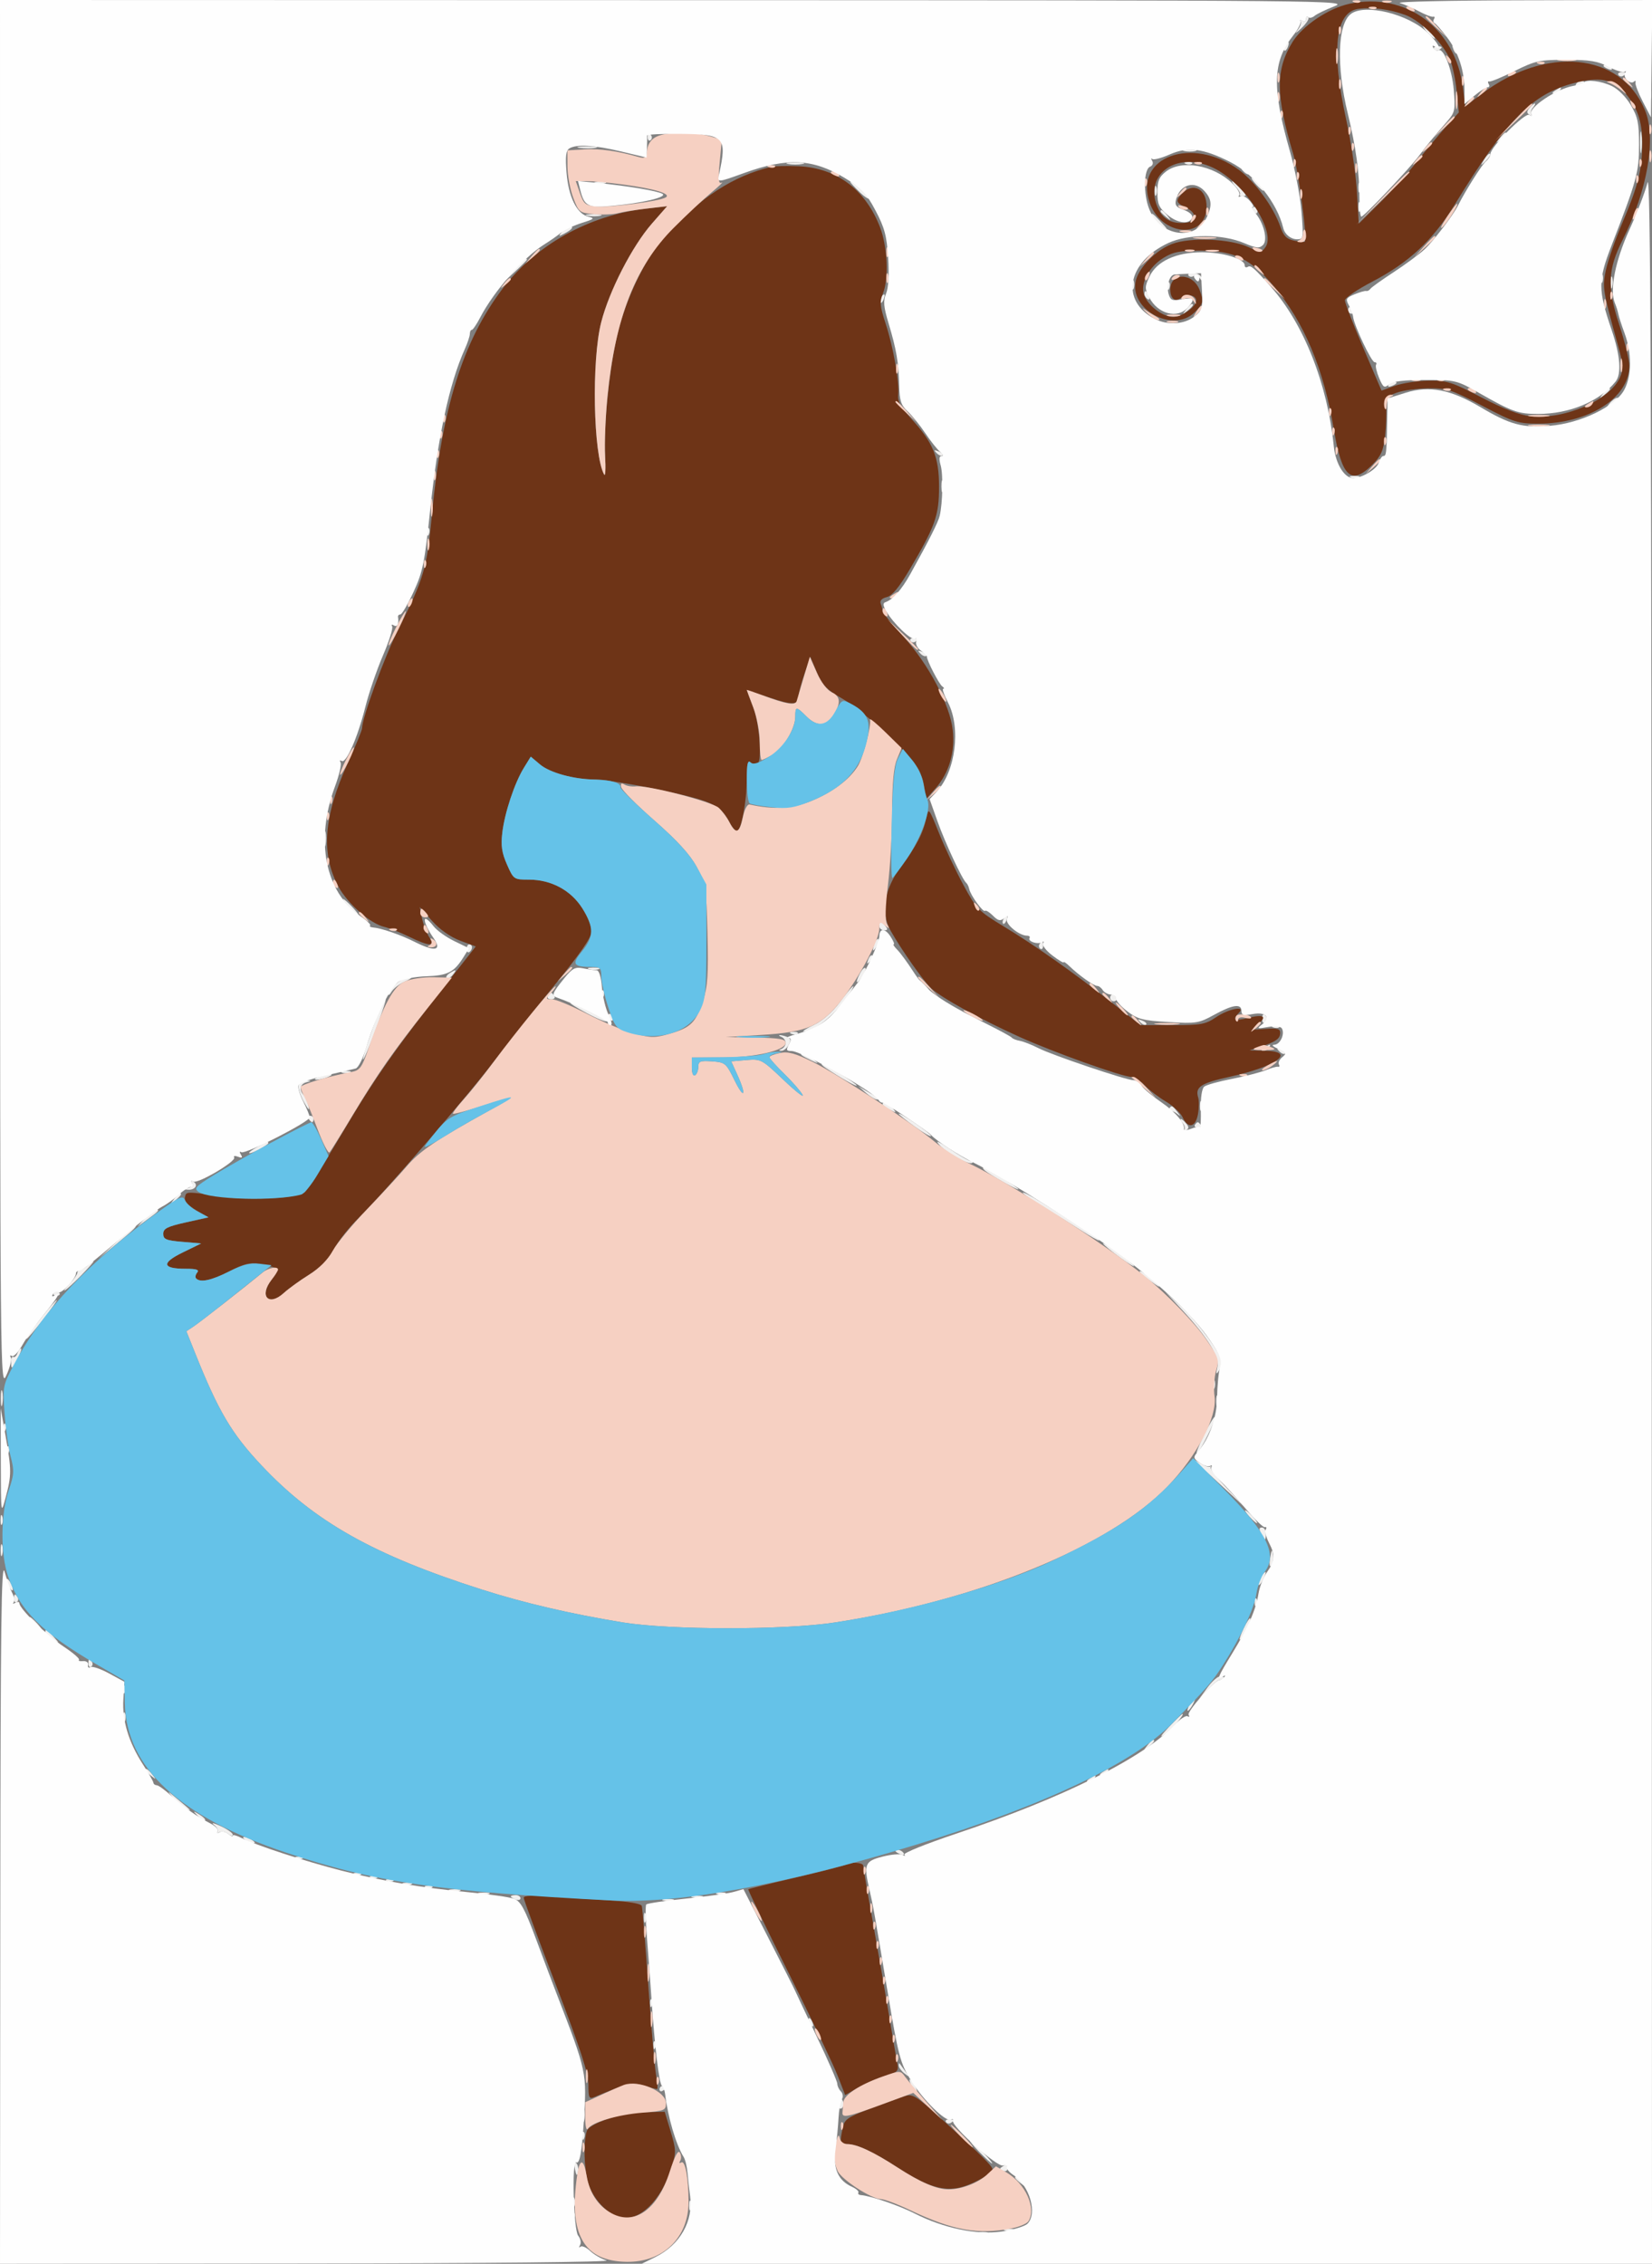 <svg id="illust" xmlns="http://www.w3.org/2000/svg" width="511px" height="700px" viewBox="0 0 511 700">
<rect x="0" y="0" width="511" height="700" fill="#808080" stroke="none"/>
<!-- Generator: img2vec by Yuichiro Nakada --><g id="f1f0ef">
<path fill="#f1f0ef" fill-rule="evenodd" d="M404.00,5.89 C404.00,6.59 403.46,6.81 402.75,6.40 C402.06,6.00 401.84,6.05 402.25,6.51 C402.67,6.96 402.23,8.27 401.29,9.42 C400.35,10.56 400.89,10.28 402.49,8.78 C404.09,7.28 405.08,5.75 404.70,5.36 C404.31,4.98 404.00,5.22 404.00,5.89 ZM441.50,10.00 C442.50,11.10 443.53,12.00 443.81,12.00 C444.08,12.00 443.50,11.10 442.50,10.00 C441.50,8.90 440.47,8.00 440.19,8.00 C439.92,8.00 440.50,8.90 441.50,10.00 ZM397.46,14.07 C397.10,14.65 397.01,15.35 397.28,15.61 C397.54,15.87 398.02,15.39 398.35,14.54 C399.02,12.78 398.44,12.47 397.46,14.07 ZM443.61,15.18 C443.90,15.65 444.56,15.77 445.07,15.46 C446.38,14.65 446.23,14.33 444.54,14.33 C443.74,14.33 443.32,14.72 443.61,15.18 ZM449.56,15.29 C449.94,16.28 450.50,16.83 450.81,16.53 C451.11,16.22 450.81,15.41 450.12,14.73 C449.14,13.75 449.02,13.87 449.56,15.29 ZM496.00,20.39 C496.00,20.61 496.70,21.05 497.55,21.38 C498.44,21.72 498.84,21.56 498.49,20.99 C497.91,20.04 496.00,19.58 496.00,20.39 ZM500.61,23.18 C500.90,23.65 501.56,23.77 502.07,23.46 C503.38,22.65 503.23,22.33 501.54,22.33 C500.74,22.33 500.32,22.72 500.61,23.18 ZM487.51,25.99 C487.16,26.56 487.56,26.72 488.45,26.38 C490.18,25.72 490.50,25.00 489.06,25.00 C488.54,25.00 487.84,25.44 487.51,25.99 ZM481.00,28.00 C480.10,28.58 479.98,28.98 480.69,28.98 C481.35,28.99 482.16,28.55 482.50,28.00 C483.27,26.76 482.92,26.76 481.00,28.00 ZM509.65,29.47 C509.34,30.28 509.42,31.14 509.84,31.40 C510.25,31.65 510.65,30.99 510.73,29.93 C510.90,27.63 510.43,27.43 509.65,29.47 ZM473.07,33.41 C472.17,34.50 472.20,34.99 473.20,35.57 C473.92,35.98 474.17,35.95 473.76,35.50 C473.35,35.05 473.52,34.08 474.13,33.34 C474.74,32.60 475.02,32.00 474.74,32.00 C474.47,32.00 473.72,32.63 473.07,33.41 ZM507.30,44.00 C507.30,47.02 507.49,48.26 507.72,46.75 C507.95,45.24 507.95,42.76 507.72,41.25 C507.49,39.74 507.30,40.98 507.30,44.00 ZM200.33,42.46 C200.33,43.26 200.72,43.68 201.18,43.39 C201.65,43.10 201.77,42.44 201.46,41.93 C200.65,40.62 200.33,40.77 200.33,42.46 ZM463.87,42.75 C462.63,44.34 462.66,44.37 464.25,43.13 C465.92,41.82 466.45,41.00 465.62,41.00 C465.41,41.00 464.63,41.79 463.87,42.75 ZM179.26,45.72 C180.78,45.95 183.03,45.94 184.26,45.70 C185.49,45.47 184.25,45.28 181.50,45.29 C178.75,45.29 177.74,45.49 179.26,45.72 ZM366.25,46.69 C367.21,46.94 368.79,46.94 369.75,46.69 C370.71,46.44 369.93,46.23 368.00,46.23 C366.07,46.23 365.29,46.44 366.25,46.69 ZM459.10,49.30 C457.84,51.40 457.86,51.42 459.58,49.77 C460.57,48.82 461.17,47.83 460.90,47.57 C460.64,47.31 459.83,48.08 459.10,49.30 ZM243.75,50.71 C244.99,50.94 247.01,50.94 248.25,50.71 C249.49,50.47 248.47,50.27 246.00,50.27 C243.53,50.27 242.51,50.47 243.75,50.71 ZM366.81,50.68 C367.53,50.97 368.40,50.94 368.73,50.60 C369.06,50.27 368.47,50.04 367.42,50.08 C366.25,50.13 366.01,50.36 366.81,50.68 ZM384.73,53.12 C385.41,53.81 386.22,54.11 386.53,53.81 C386.83,53.50 386.28,52.94 385.29,52.56 C383.87,52.02 383.75,52.14 384.73,53.12 ZM388.50,57.00 C389.50,58.10 390.53,59.00 390.81,59.00 C391.08,59.00 390.50,58.10 389.50,57.00 C388.50,55.90 387.47,55.00 387.19,55.00 C386.92,55.00 387.50,55.90 388.50,57.00 ZM184.27,56.69 C185.24,56.95 186.59,56.93 187.27,56.66 C187.95,56.38 187.15,56.17 185.50,56.19 C183.85,56.22 183.30,56.44 184.27,56.69 ZM263.00,56.24 C263.00,56.45 264.35,57.92 266.00,59.50 C267.65,61.08 269.00,61.87 269.00,61.26 C269.00,60.64 267.65,59.17 266.00,58.00 C264.35,56.83 263.00,56.04 263.00,56.24 ZM382.35,57.83 C383.26,58.84 383.78,59.89 383.50,60.16 C383.23,60.44 383.68,60.67 384.52,60.67 C385.68,60.67 385.53,60.12 383.84,58.33 C381.27,55.60 379.91,55.14 382.35,57.83 ZM420.16,58.00 C420.16,59.38 420.38,59.94 420.66,59.25 C420.94,58.56 420.94,57.44 420.66,56.75 C420.38,56.06 420.16,56.62 420.16,58.00 ZM357.16,59.00 C357.16,60.38 357.38,60.94 357.66,60.25 C357.94,59.56 357.94,58.44 357.66,57.75 C357.38,57.06 357.16,57.62 357.16,59.00 ZM420.16,64.00 C420.16,65.38 420.38,65.94 420.66,65.25 C420.94,64.56 420.94,63.44 420.66,62.75 C420.38,62.06 420.16,62.62 420.16,64.00 ZM387.50,65.00 C387.84,65.55 388.32,66.00 388.56,66.00 C388.80,66.00 389.00,65.55 389.00,65.00 C389.00,64.45 388.52,64.00 387.94,64.00 C387.36,64.00 387.16,64.45 387.50,65.00 ZM359.00,65.38 C359.00,65.59 359.79,66.37 360.75,67.13 C362.34,68.37 362.37,68.34 361.13,66.75 C359.82,65.08 359.00,64.55 359.00,65.38 ZM181.76,66.71 C183.01,66.95 184.81,66.94 185.76,66.69 C186.72,66.44 185.70,66.24 183.50,66.25 C181.30,66.26 180.52,66.47 181.76,66.71 ZM356.55,67.27 C356.82,67.97 358.04,69.15 359.27,69.90 C361.40,71.20 361.39,71.14 359.08,68.63 C356.37,65.69 355.83,65.41 356.55,67.27 ZM173.87,71.66 C172.63,73.17 172.71,73.22 174.75,72.13 C177.08,70.89 177.65,70.00 176.12,70.00 C175.64,70.00 174.63,70.75 173.87,71.66 ZM158.95,83.75 L155.50,87.50 L159.25,84.05 C161.31,82.16 163.00,80.47 163.00,80.30 C163.00,79.54 162.15,80.26 158.95,83.75 ZM367.60,85.15 C367.89,85.64 368.61,85.74 369.18,85.39 C369.75,85.03 370.66,85.36 371.19,86.12 C371.98,87.25 372.08,87.23 371.74,86.00 C371.52,85.17 370.37,84.45 369.19,84.39 C368.02,84.33 367.30,84.67 367.60,85.15 ZM495.16,86.00 C495.16,87.38 495.38,87.94 495.66,87.25 C495.94,86.56 495.94,85.44 495.66,84.75 C495.38,84.06 495.16,84.62 495.16,86.00 ZM498.19,87.50 C498.22,89.15 498.44,89.70 498.69,88.73 C498.95,87.76 498.93,86.41 498.66,85.73 C498.38,85.05 498.17,85.85 498.19,87.50 ZM350.16,88.00 C350.16,89.38 350.38,89.94 350.66,89.25 C350.94,88.56 350.94,87.44 350.66,86.75 C350.38,86.06 350.16,86.62 350.16,88.00 ZM361.08,88.58 C361.13,89.75 361.36,89.99 361.68,89.19 C361.97,88.47 361.94,87.60 361.60,87.27 C361.27,86.94 361.04,87.53 361.08,88.58 ZM354.00,90.94 C354.00,91.46 354.44,92.16 354.99,92.49 C355.56,92.84 355.72,92.44 355.38,91.55 C354.72,89.82 354.00,89.50 354.00,90.94 ZM272.46,92.07 C272.10,92.65 272.01,93.35 272.28,93.61 C272.54,93.87 273.02,93.39 273.35,92.54 C274.02,90.78 273.44,90.47 272.46,92.07 ZM366.87,95.75 C365.63,97.34 365.66,97.37 367.25,96.13 C368.92,94.82 369.45,94.00 368.62,94.00 C368.41,94.00 367.63,94.79 366.87,95.75 ZM417.00,96.00 C417.00,96.55 417.48,97.00 418.06,97.00 C418.64,97.00 418.84,96.55 418.50,96.00 C418.16,95.45 417.68,95.00 417.44,95.00 C417.20,95.00 417.00,95.45 417.00,96.00 ZM429.51,118.99 C429.16,119.56 429.56,119.72 430.45,119.38 C432.18,118.72 432.50,118.00 431.06,118.00 C430.54,118.00 429.84,118.44 429.51,118.99 ZM495.87,121.75 C494.63,123.34 494.66,123.37 496.25,122.13 C497.21,121.37 498.00,120.59 498.00,120.38 C498.00,119.55 497.18,120.08 495.87,121.75 ZM497.87,124.75 C496.60,126.37 496.65,126.39 498.50,125.03 C499.60,124.23 500.69,123.44 500.92,123.28 C501.15,123.13 500.86,123.00 500.29,123.00 C499.71,123.00 498.63,123.79 497.87,124.75 ZM289.73,140.12 C290.41,140.81 291.22,141.11 291.53,140.81 C291.83,140.50 291.28,139.94 290.29,139.56 C288.87,139.02 288.75,139.14 289.73,140.12 ZM417.75,147.66 C418.44,147.94 419.56,147.94 420.25,147.66 C420.94,147.38 420.38,147.16 419.00,147.16 C417.62,147.16 417.06,147.38 417.75,147.66 ZM291.19,150.50 C291.22,152.15 291.44,152.70 291.69,151.73 C291.95,150.76 291.93,149.41 291.66,148.73 C291.38,148.05 291.17,148.85 291.19,150.50 ZM132.08,164.58 C132.13,165.75 132.36,165.99 132.68,165.19 C132.97,164.47 132.94,163.60 132.60,163.27 C132.27,162.94 132.04,163.53 132.08,164.58 ZM281.61,198.18 C281.90,198.65 282.56,198.77 283.07,198.46 C284.38,197.65 284.23,197.33 282.54,197.33 C281.74,197.33 281.32,197.72 281.61,198.18 ZM284.73,202.12 C285.41,202.81 286.22,203.11 286.53,202.81 C286.83,202.50 286.28,201.94 285.29,201.56 C283.87,201.02 283.75,201.14 284.73,202.12 ZM100.25,259.50 C100.26,261.70 100.47,262.48 100.71,261.24 C100.95,259.99 100.94,258.19 100.69,257.24 C100.44,256.28 100.24,257.30 100.25,259.50 ZM108.00,280.50 C109.29,281.88 110.57,283.00 110.85,283.00 C111.12,283.00 110.29,281.88 109.00,280.50 C107.71,279.12 106.43,278.00 106.15,278.00 C105.88,278.00 106.71,279.12 108.00,280.50 ZM310.46,284.07 C310.10,284.65 310.01,285.35 310.28,285.61 C310.54,285.87 311.02,285.39 311.35,284.54 C312.02,282.78 311.44,282.47 310.46,284.07 ZM272.00,286.33 C272.00,287.07 272.67,287.67 273.48,287.67 C274.61,287.67 274.70,287.34 273.86,286.33 C273.25,285.60 272.59,285.00 272.38,285.00 C272.17,285.00 272.00,285.60 272.00,286.33 ZM270.62,291.54 C269.66,294.05 269.94,294.70 271.12,292.67 C271.71,291.67 271.97,290.64 271.72,290.38 C271.46,290.12 270.97,290.64 270.62,291.54 ZM321.54,291.93 C321.23,292.44 321.35,293.10 321.82,293.39 C322.28,293.68 322.67,293.26 322.67,292.46 C322.67,290.77 322.35,290.62 321.54,291.93 ZM144.33,293.46 C144.33,294.26 144.71,294.68 145.17,294.40 C145.62,294.11 146.00,293.46 146.00,292.94 C146.00,292.42 145.62,292.00 145.17,292.00 C144.71,292.00 144.33,292.66 144.33,293.46 ZM268.56,296.71 C268.02,298.13 268.14,298.25 269.12,297.27 C269.81,296.59 270.11,295.78 269.81,295.47 C269.50,295.17 268.94,295.72 268.56,296.71 ZM182.27,299.69 C183.24,299.95 184.59,299.93 185.27,299.66 C185.95,299.38 185.15,299.17 183.50,299.19 C181.85,299.22 181.30,299.44 182.27,299.69 ZM266.08,300.85 C264.45,303.90 264.79,304.75 266.60,302.16 C267.48,300.90 267.97,299.64 267.68,299.35 C267.40,299.06 266.68,299.74 266.08,300.85 ZM139.03,300.96 C138.22,301.47 137.82,302.15 138.14,302.47 C138.45,302.79 139.28,302.36 139.98,301.52 C141.42,299.79 141.15,299.62 139.03,300.96 ZM122.63,304.07 C121.19,305.21 120.01,306.67 120.03,307.32 C120.05,307.97 120.54,307.67 121.13,306.66 C121.72,305.65 123.62,304.20 125.35,303.45 C127.08,302.69 127.77,302.06 126.88,302.04 C126.00,302.02 124.08,302.93 122.63,304.07 ZM285.50,305.00 C286.50,306.10 287.53,307.00 287.81,307.00 C288.08,307.00 287.50,306.10 286.50,305.00 C285.50,303.90 284.47,303.00 284.19,303.00 C283.92,303.00 284.50,303.90 285.50,305.00 ZM259.72,309.97 C257.46,313.00 254.34,315.72 251.75,316.93 C249.41,318.03 247.99,318.94 248.60,318.96 C252.13,319.08 259.87,312.44 263.40,306.25 C264.97,303.51 263.23,305.26 259.72,309.97 ZM186.08,307.58 C186.13,308.75 186.36,308.99 186.68,308.19 C186.97,307.47 186.94,306.60 186.60,306.27 C186.27,305.94 186.04,306.53 186.08,307.58 ZM169.50,308.00 C169.16,308.55 169.61,309.00 170.50,309.00 C171.39,309.00 171.84,308.55 171.50,308.00 C171.16,307.45 170.71,307.00 170.50,307.00 C170.29,307.00 169.84,307.45 169.50,308.00 ZM343.55,307.91 C343.23,308.44 343.39,309.13 343.91,309.45 C344.44,309.77 345.13,309.61 345.45,309.09 C345.77,308.56 345.61,307.87 345.09,307.55 C344.56,307.23 343.87,307.39 343.55,307.91 ZM118.15,310.75 C116.64,313.65 111.92,327.25 112.30,327.63 C112.49,327.83 114.24,323.71 116.17,318.49 C119.52,309.48 120.18,306.87 118.15,310.75 ZM181.50,313.29 C184.80,315.07 187.65,316.18 187.84,315.76 C188.02,315.33 188.58,315.24 189.07,315.55 C189.57,315.85 189.69,315.37 189.35,314.47 C188.91,313.32 188.51,313.18 188.00,314.00 C187.48,314.84 185.83,314.44 182.17,312.59 C174.87,308.89 174.35,309.44 181.50,313.29 ZM390.43,315.00 C390.43,316.30 390.77,316.63 391.41,315.99 C392.06,315.34 392.06,314.66 391.41,314.01 C390.77,313.37 390.43,313.70 390.43,315.00 ZM352.73,316.12 C353.41,316.81 354.22,317.11 354.53,316.81 C354.83,316.50 354.28,315.94 353.29,315.56 C351.87,315.02 351.75,315.14 352.73,316.12 ZM393.81,317.68 C394.53,317.97 395.40,317.94 395.73,317.60 C396.06,317.27 395.47,317.04 394.42,317.08 C393.25,317.13 393.01,317.36 393.81,317.68 ZM244.81,319.68 C245.53,319.97 246.40,319.94 246.73,319.60 C247.06,319.27 246.47,319.04 245.42,319.08 C244.25,319.13 244.01,319.36 244.81,319.68 ZM241.75,320.66 C242.44,320.94 243.00,321.77 243.00,322.50 C243.00,323.23 242.44,324.06 241.75,324.34 C240.81,324.72 240.80,324.86 241.71,324.92 C242.38,324.96 243.39,324.14 243.95,323.10 C244.73,321.64 244.60,321.06 243.40,320.60 C242.54,320.27 241.54,320.04 241.17,320.08 C240.80,320.12 241.06,320.38 241.75,320.66 ZM391.00,324.00 C390.10,324.58 389.98,324.98 390.69,324.98 C391.35,324.99 392.16,324.55 392.50,324.00 C393.27,322.76 392.92,322.76 391.00,324.00 ZM395.73,325.12 C396.41,325.81 397.22,326.11 397.53,325.81 C397.83,325.50 397.28,324.94 396.29,324.56 C394.87,324.02 394.75,324.14 395.73,325.12 ZM248.08,326.36 C248.31,326.57 249.62,327.26 251.00,327.92 C253.36,329.04 253.39,329.02 251.56,327.56 C249.97,326.28 246.71,325.16 248.08,326.36 ZM255.53,330.32 C259.96,333.28 265.00,336.13 265.00,335.67 C265.00,335.06 255.24,329.00 254.26,329.00 C253.87,329.00 254.44,329.59 255.53,330.32 ZM105.75,331.66 C106.44,331.94 107.56,331.94 108.25,331.66 C108.94,331.38 108.38,331.16 107.00,331.16 C105.62,331.16 105.06,331.38 105.75,331.66 ZM98.50,333.00 C97.24,333.54 97.05,333.86 98.00,333.86 C98.83,333.86 100.40,333.47 101.50,333.00 C102.76,332.46 102.95,332.14 102.00,332.14 C101.17,332.14 99.60,332.53 98.50,333.00 ZM92.40,335.41 C92.10,336.18 92.80,338.54 93.96,340.66 C95.35,343.20 95.85,343.66 95.42,342.00 C95.07,340.62 94.38,339.07 93.89,338.55 C92.45,337.02 92.86,335.18 94.75,334.69 C96.39,334.26 96.39,334.22 94.72,334.12 C93.74,334.05 92.69,334.63 92.40,335.41 ZM267.86,337.94 C269.16,339.07 270.70,340.00 271.28,340.00 C272.51,340.00 272.45,339.95 268.50,337.64 L265.50,335.88 L267.86,337.94 ZM371.16,342.00 C371.16,343.38 371.38,343.94 371.66,343.25 C371.94,342.56 371.94,341.44 371.66,340.75 C371.38,340.06 371.16,340.62 371.16,342.00 ZM273.00,341.46 C273.00,341.72 274.01,342.47 275.25,343.13 C277.29,344.22 277.37,344.17 276.13,342.66 C274.85,341.11 273.00,340.41 273.00,341.46 ZM361.40,343.25 C361.00,343.94 361.05,344.17 361.50,343.76 C361.95,343.35 363.03,343.58 363.91,344.26 C365.32,345.36 365.34,345.30 364.13,343.75 C362.49,341.66 362.33,341.63 361.40,343.25 ZM278.00,344.40 C278.00,344.63 280.25,346.43 283.00,348.40 C285.75,350.38 287.99,351.66 287.98,351.25 C287.96,350.48 278.00,343.65 278.00,344.40 ZM95.50,346.00 C95.84,346.55 96.32,347.00 96.56,347.00 C96.80,347.00 97.00,346.55 97.00,346.00 C97.00,345.45 96.52,345.00 95.94,345.00 C95.36,345.00 95.16,345.45 95.50,346.00 ZM365.87,347.34 C366.48,348.08 366.65,349.05 366.24,349.50 C365.83,349.95 366.08,349.98 366.80,349.57 C367.80,348.99 367.83,348.50 366.93,347.41 C366.28,346.63 365.53,346.00 365.26,346.00 C364.98,346.00 365.26,346.60 365.87,347.34 ZM369.60,347.83 C369.32,348.29 369.72,348.67 370.50,348.67 C371.28,348.67 371.68,348.29 371.40,347.83 C371.11,347.38 370.71,347.00 370.50,347.00 C370.29,347.00 369.89,347.38 369.60,347.83 ZM290.50,353.95 C292.78,356.53 299.90,360.43 300.76,359.57 C301.08,359.26 300.86,359.00 300.28,359.00 C299.70,359.00 296.81,357.36 293.86,355.34 C290.24,352.88 289.15,352.42 290.50,353.95 ZM79.75,354.57 C76.01,356.60 76.24,357.44 80.00,355.50 C81.65,354.65 83.00,353.74 83.00,353.47 C83.00,352.83 82.89,352.87 79.75,354.57 ZM304.55,361.87 C306.00,363.19 315.00,368.25 315.00,367.74 C315.00,367.19 305.11,361.00 304.23,361.00 C303.89,361.00 304.03,361.39 304.55,361.87 ZM59.36,365.77 C59.72,366.36 59.23,367.06 58.26,367.31 C56.69,367.72 56.68,367.78 58.19,367.88 C60.31,368.03 61.43,366.38 59.86,365.41 C59.16,364.98 58.96,365.12 59.36,365.77 ZM316.39,368.83 C316.70,369.33 319.56,371.30 322.73,373.20 C325.90,375.10 331.09,378.33 334.25,380.36 C337.41,382.40 340.00,383.84 340.00,383.56 C340.00,383.05 333.34,378.66 322.17,371.80 C318.68,369.67 316.09,368.33 316.39,368.83 ZM53.87,370.75 C52.63,372.34 52.66,372.37 54.25,371.13 C55.92,369.82 56.45,369.00 55.62,369.00 C55.41,369.00 54.63,369.79 53.87,370.75 ZM44.92,376.66 L42.50,379.32 L45.75,376.97 C49.13,374.53 49.56,374.00 48.17,374.00 C47.72,374.00 46.26,375.20 44.92,376.66 ZM36.00,384.10 L30.50,389.18 L36.25,384.47 C41.30,380.33 42.67,378.97 41.75,379.01 C41.61,379.02 39.02,381.31 36.00,384.10 ZM341.24,384.58 C341.57,385.11 343.98,387.08 346.59,388.96 C349.21,390.84 351.08,391.94 350.76,391.42 C350.43,390.89 348.02,388.92 345.41,387.04 C342.79,385.16 340.92,384.06 341.24,384.58 ZM27.15,391.25 C26.46,391.94 25.47,392.50 24.95,392.50 C24.43,392.50 23.97,392.95 23.94,393.50 C23.91,394.05 22.93,395.51 21.77,396.75 C17.85,400.91 20.54,399.05 25.00,394.50 C27.43,392.02 29.19,390.00 28.91,390.00 C28.63,390.00 27.84,390.56 27.15,391.25 ZM354.62,395.18 C359.05,398.53 359.91,398.79 356.54,395.78 C354.87,394.28 353.10,393.04 352.62,393.03 C352.13,393.01 353.03,393.98 354.62,395.18 ZM16.60,399.83 C16.32,400.29 16.72,400.67 17.50,400.67 C18.28,400.67 18.68,400.29 18.40,399.83 C18.11,399.38 17.71,399.00 17.50,399.00 C17.29,399.00 16.89,399.38 16.60,399.83 ZM365.61,405.00 C373.58,413.57 377.30,419.63 376.56,422.81 C376.10,424.82 376.20,425.12 376.95,424.00 C377.51,423.18 377.98,421.91 377.98,421.20 C378.01,419.01 370.48,408.77 365.34,404.00 L360.50,399.51 L365.61,405.00 ZM13.36,406.75 C8.29,413.13 7.68,414.00 8.22,414.00 C8.47,414.00 10.78,411.30 13.34,408.00 C15.90,404.70 17.80,402.00 17.57,402.00 C17.33,402.00 15.44,404.14 13.36,406.75 ZM5.36,418.49 C5.05,419.32 4.48,419.80 4.11,419.57 C3.73,419.34 3.43,420.01 3.43,421.07 C3.43,423.65 3.68,423.52 5.50,420.00 C6.35,418.35 6.80,417.00 6.49,417.00 C6.19,417.00 5.68,417.67 5.36,418.49 ZM375.16,428.00 C375.16,429.38 375.38,429.94 375.66,429.25 C375.94,428.56 375.94,427.44 375.66,426.75 C375.38,426.06 375.16,426.62 375.16,428.00 ZM0.25,432.50 C0.26,434.70 0.47,435.48 0.71,434.24 C0.95,432.99 0.94,431.19 0.69,430.24 C0.44,429.28 0.24,430.30 0.25,432.50 ZM376.19,433.50 C376.22,435.15 376.44,435.70 376.69,434.73 C376.95,433.76 376.93,432.41 376.66,431.73 C376.38,431.05 376.17,431.85 376.19,433.50 ZM372.46,443.67 C370.79,447.07 369.78,449.63 370.23,449.36 C371.37,448.66 376.18,438.99 375.81,438.16 C375.64,437.78 374.13,440.26 372.46,443.67 ZM1.08,441.58 C1.13,442.75 1.36,442.99 1.68,442.19 C1.97,441.47 1.94,440.60 1.60,440.27 C1.27,439.94 1.04,440.53 1.08,441.58 ZM2.08,448.58 C2.13,449.75 2.36,449.99 2.68,449.19 C2.97,448.47 2.94,447.60 2.60,447.27 C2.27,446.94 2.04,447.53 2.08,448.58 ZM369.50,451.68 C370.05,452.19 373.88,455.72 378.00,459.53 L385.50,466.45 L379.72,460.42 C376.55,457.10 374.18,454.08 374.47,453.69 C374.76,453.31 374.70,453.23 374.33,453.50 C373.96,453.78 372.50,453.27 371.08,452.37 C369.66,451.48 368.95,451.16 369.50,451.68 ZM386.50,469.00 C387.50,470.10 388.53,471.00 388.81,471.00 C389.08,471.00 388.50,470.10 387.50,469.00 C386.50,467.90 385.47,467.00 385.19,467.00 C384.92,467.00 385.50,467.90 386.50,469.00 ZM0.16,470.00 C0.16,471.38 0.38,471.94 0.66,471.25 C0.94,470.56 0.94,469.44 0.66,468.75 C0.38,468.06 0.16,468.62 0.16,470.00 ZM390.09,474.17 C390.63,475.18 391.18,476.00 391.32,476.00 C391.46,476.00 391.57,475.18 391.57,474.17 C391.57,473.16 391.02,472.33 390.34,472.33 C389.46,472.33 389.38,472.85 390.09,474.17 ZM0.19,479.50 C0.22,481.15 0.44,481.70 0.69,480.73 C0.95,479.76 0.93,478.41 0.66,477.73 C0.38,477.05 0.17,477.85 0.19,479.50 ZM392.88,481.78 C392.55,483.77 392.70,484.70 393.25,484.15 C393.76,483.64 394.00,482.17 393.80,480.87 C393.48,478.86 393.34,479.00 392.88,481.78 ZM390.03,487.47 C389.36,488.27 388.97,489.38 389.16,489.93 C389.34,490.48 390.02,489.82 390.66,488.47 C391.97,485.65 391.78,485.35 390.03,487.47 ZM2.03,488.50 C2.03,489.05 2.47,490.18 3.00,491.00 C3.53,491.82 3.97,492.05 3.97,491.50 C3.97,490.95 3.53,489.82 3.00,489.00 C2.47,488.18 2.03,487.95 2.03,488.50 ZM4.33,494.46 C4.33,495.26 4.72,495.68 5.18,495.39 C5.65,495.10 5.77,494.44 5.46,493.93 C4.65,492.62 4.33,492.77 4.33,494.46 ZM388.08,495.58 C388.13,496.75 388.36,496.99 388.68,496.19 C388.97,495.47 388.94,494.60 388.60,494.27 C388.27,493.94 388.04,494.53 388.08,495.58 ZM10.50,502.00 C11.50,503.10 12.53,504.00 12.81,504.00 C13.08,504.00 12.50,503.10 11.50,502.00 C10.50,500.90 9.47,500.00 9.19,500.00 C8.92,500.00 9.50,500.90 10.50,502.00 ZM384.70,503.51 C383.78,505.43 383.24,507.00 383.49,507.00 C384.17,507.00 387.21,500.88 386.75,500.42 C386.54,500.20 385.61,501.59 384.70,503.51 ZM14.00,504.76 C14.00,505.18 15.01,506.14 16.25,506.90 C18.49,508.28 18.49,508.28 16.60,506.14 C14.56,503.85 14.00,503.55 14.00,504.76 ZM27.33,514.46 C27.33,515.26 27.72,515.68 28.18,515.39 C28.65,515.10 28.77,514.44 28.46,513.93 C27.65,512.62 27.33,512.77 27.33,514.46 ZM373.41,521.92 L370.83,525.50 L373.58,522.50 C375.10,520.85 376.67,519.50 377.08,519.50 C377.50,519.50 378.10,519.24 378.42,518.92 C378.74,518.60 378.32,518.33 377.49,518.33 C376.66,518.33 374.82,519.95 373.41,521.92 ZM38.08,522.58 C38.13,523.75 38.36,523.99 38.68,523.19 C38.97,522.47 38.94,521.60 38.60,521.27 C38.27,520.94 38.04,521.53 38.08,522.58 ZM368.00,527.00 C367.41,528.10 367.15,529.00 367.43,529.00 C367.70,529.00 368.41,528.10 369.00,527.00 C369.59,525.90 369.85,525.00 369.57,525.00 C369.30,525.00 368.59,525.90 368.00,527.00 ZM38.16,531.00 C38.16,532.38 38.38,532.94 38.66,532.25 C38.94,531.56 38.94,530.44 38.66,529.75 C38.38,529.06 38.16,529.62 38.16,531.00 ZM361.45,534.15 C359.12,536.60 358.55,537.55 360.06,536.46 C362.37,534.79 366.59,530.00 365.75,530.00 C365.56,530.00 363.63,531.87 361.45,534.15 ZM354.87,539.75 C353.63,541.34 353.66,541.37 355.25,540.13 C356.92,538.82 357.45,538.00 356.62,538.00 C356.41,538.00 355.63,538.79 354.87,539.75 ZM45.00,547.38 C45.00,547.59 45.79,548.37 46.75,549.13 C48.34,550.37 48.37,550.34 47.13,548.75 C45.82,547.08 45.00,546.55 45.00,547.38 ZM341.00,548.00 C340.10,548.58 339.98,548.98 340.69,548.98 C341.35,548.99 342.16,548.55 342.50,548.00 C343.27,546.76 342.92,546.76 341.00,548.00 ZM337.00,550.00 C336.10,550.58 335.98,550.98 336.69,550.98 C337.35,550.99 338.16,550.55 338.50,550.00 C339.27,548.76 338.92,548.76 337.00,550.00 ZM53.50,555.84 C54.59,557.13 56.38,558.65 57.49,559.22 C59.61,560.30 59.30,559.97 54.51,555.99 C51.62,553.59 51.58,553.58 53.50,555.84 ZM61.23,561.58 C62.18,562.57 63.17,563.17 63.43,562.90 C63.69,562.64 62.92,561.83 61.70,561.10 C59.60,559.84 59.58,559.86 61.23,561.58 ZM66.23,564.33 C67.19,565.08 67.64,566.06 67.23,566.51 C66.83,566.96 67.08,566.98 67.79,566.57 C68.51,566.16 69.74,566.37 70.54,567.04 C71.34,567.70 72.00,567.82 72.00,567.31 C72.00,566.79 70.31,565.60 68.25,564.66 C65.95,563.62 65.17,563.49 66.23,564.33 ZM76.00,569.00 C76.83,569.53 77.95,569.97 78.50,569.97 C79.05,569.97 78.83,569.53 78.00,569.00 C77.17,568.47 76.05,568.03 75.50,568.03 C74.95,568.03 75.17,568.47 76.00,569.00 ZM277.00,572.39 C277.00,572.61 277.70,573.05 278.55,573.38 C279.44,573.72 279.84,573.56 279.49,572.99 C278.91,572.04 277.00,571.58 277.00,572.39 ZM91.81,574.68 C92.53,574.97 93.40,574.94 93.73,574.60 C94.06,574.27 93.47,574.04 92.42,574.08 C91.25,574.13 91.01,574.36 91.81,574.68 ZM109.81,579.68 C110.53,579.97 111.40,579.94 111.73,579.60 C112.06,579.27 111.47,579.04 110.42,579.08 C109.25,579.13 109.01,579.36 109.81,579.68 ZM114.81,580.68 C115.53,580.97 116.40,580.94 116.73,580.60 C117.06,580.27 116.47,580.04 115.42,580.08 C114.25,580.13 114.01,580.36 114.81,580.68 ZM119.81,581.68 C120.53,581.97 121.40,581.94 121.73,581.60 C122.06,581.27 121.47,581.04 120.42,581.08 C119.25,581.13 119.01,581.36 119.81,581.68 ZM124.75,582.66 C125.44,582.94 126.56,582.94 127.25,582.66 C127.94,582.38 127.38,582.16 126.00,582.16 C124.62,582.16 124.06,582.38 124.75,582.66 ZM131.81,583.68 C132.53,583.97 133.40,583.94 133.73,583.60 C134.06,583.27 133.47,583.04 132.42,583.08 C131.25,583.13 131.01,583.36 131.81,583.68 ZM139.27,584.69 C140.24,584.95 141.59,584.93 142.27,584.66 C142.95,584.38 142.15,584.17 140.50,584.19 C138.85,584.22 138.30,584.44 139.27,584.69 ZM148.27,585.69 C149.24,585.95 150.59,585.93 151.27,585.66 C151.95,585.38 151.15,585.17 149.50,585.19 C147.85,585.22 147.30,585.44 148.27,585.69 ZM221.75,585.66 C222.44,585.94 223.56,585.94 224.25,585.66 C224.94,585.38 224.38,585.16 223.00,585.16 C221.62,585.16 221.06,585.38 221.75,585.66 ZM158.00,586.39 C158.00,586.61 158.68,587.05 159.50,587.36 C160.32,587.68 161.00,587.50 161.00,586.97 C161.00,586.44 160.32,586.00 159.50,586.00 C158.68,586.00 158.00,586.18 158.00,586.39 ZM214.27,586.69 C215.24,586.95 216.59,586.93 217.27,586.66 C217.95,586.38 217.15,586.17 215.50,586.19 C213.85,586.22 213.30,586.44 214.27,586.69 ZM205.27,587.69 C206.24,587.95 207.59,587.93 208.27,587.66 C208.95,587.38 208.15,587.17 206.50,587.19 C204.85,587.22 204.30,587.44 205.27,587.69 ZM199.16,593.00 C199.16,594.38 199.38,594.94 199.66,594.25 C199.94,593.56 199.94,592.44 199.66,591.75 C199.38,591.06 199.16,591.62 199.16,593.00 ZM201.08,619.58 C201.13,620.75 201.36,620.99 201.68,620.19 C201.97,619.47 201.94,618.60 201.60,618.27 C201.27,617.94 201.04,618.53 201.08,619.58 ZM250.00,624.94 C250.00,625.46 250.44,626.16 250.99,626.49 C251.56,626.84 251.72,626.44 251.38,625.55 C250.72,623.82 250.00,623.50 250.00,624.94 ZM202.08,632.58 C202.13,633.75 202.36,633.99 202.68,633.19 C202.97,632.47 202.94,631.60 202.60,631.27 C202.27,630.94 202.04,631.53 202.08,632.58 ZM278.00,638.71 C278.00,639.29 278.79,640.37 279.75,641.13 C281.37,642.40 281.39,642.35 280.03,640.50 C279.23,639.40 278.44,638.31 278.28,638.08 C278.13,637.85 278.00,638.14 278.00,638.71 ZM282.00,645.00 C282.59,646.10 283.30,647.00 283.57,647.00 C283.85,647.00 283.59,646.10 283.00,645.00 C282.41,643.90 281.70,643.00 281.43,643.00 C281.15,643.00 281.41,643.90 282.00,645.00 ZM204.00,646.06 C204.00,646.64 204.45,646.84 205.00,646.50 C205.55,646.16 206.00,645.68 206.00,645.44 C206.00,645.20 205.55,645.00 205.00,645.00 C204.45,645.00 204.00,645.48 204.00,646.06 ZM259.58,649.87 C259.15,650.56 259.07,651.40 259.40,651.73 C260.29,652.63 261.27,651.31 260.79,649.86 C260.45,648.85 260.21,648.85 259.58,649.87 ZM180.23,654.00 C180.23,655.92 180.44,656.71 180.69,655.75 C180.94,654.79 180.94,653.21 180.69,652.25 C180.44,651.29 180.23,652.08 180.23,654.00 ZM292.61,656.18 C292.90,656.65 293.56,656.77 294.07,656.46 C295.38,655.65 295.23,655.33 293.54,655.33 C292.74,655.33 292.32,655.72 292.61,656.18 ZM180.08,660.58 C180.13,661.75 180.36,661.99 180.68,661.19 C180.97,660.47 180.94,659.60 180.60,659.27 C180.27,658.94 180.04,659.53 180.08,660.58 ZM303.00,665.50 C304.87,667.42 306.62,669.00 306.89,669.00 C307.17,669.00 305.87,667.42 304.00,665.50 C302.13,663.58 300.38,662.00 300.11,662.00 C299.83,662.00 301.13,663.58 303.00,665.50 ZM177.82,670.67 C178.25,672.77 178.50,673.02 178.79,671.64 C179.01,670.62 178.75,669.35 178.22,668.82 C177.59,668.19 177.45,668.85 177.82,670.67 ZM310.17,669.88 C309.07,670.57 309.08,670.82 310.25,671.27 C311.06,671.58 311.67,671.21 311.67,670.40 C311.67,669.63 311.63,669.01 311.58,669.02 C311.54,669.02 310.90,669.41 310.17,669.88 ZM314.00,673.38 C314.00,673.59 314.79,674.37 315.75,675.13 C317.34,676.37 317.37,676.34 316.13,674.75 C314.82,673.08 314.00,672.55 314.00,673.38 ZM177.16,681.00 C177.16,682.38 177.38,682.94 177.66,682.25 C177.94,681.56 177.94,680.44 177.66,679.75 C177.38,679.06 177.16,679.62 177.16,681.00 ZM213.16,682.00 C213.16,683.38 213.38,683.94 213.66,683.25 C213.94,682.56 213.94,681.44 213.66,680.75 C213.38,680.06 213.16,680.62 213.16,682.00 ZM177.08,685.58 C177.13,686.75 177.36,686.99 177.68,686.19 C177.97,685.47 177.94,684.60 177.60,684.27 C177.27,683.94 177.04,684.53 177.08,685.58 ZM310.75,689.66 C311.44,689.94 312.56,689.94 313.25,689.66 C313.94,689.38 313.38,689.16 312.00,689.16 C310.62,689.16 310.06,689.38 310.75,689.66 ZM302.75,690.66 C303.44,690.94 304.56,690.94 305.25,690.66 C305.94,690.38 305.38,690.16 304.00,690.16 C302.62,690.16 302.06,690.38 302.75,690.66 Z"/>
</g>
<g id="6e3417">
<path fill="#6e3417" fill-rule="evenodd" d="M417.41,1.17 C410.88,2.58 402.93,7.92 399.80,13.00 C394.52,21.57 394.56,29.28 399.98,47.50 C401.74,53.40 404.45,73.88 403.59,74.74 C403.44,74.89 401.97,74.74 400.33,74.42 C398.01,73.95 397.05,73.00 396.07,70.16 C393.95,64.04 388.25,56.20 383.24,52.54 C368.73,41.93 350.75,48.45 355.58,62.58 C359.14,72.98 372.93,74.20 373.22,64.14 C373.38,58.43 369.03,56.10 365.49,60.01 C363.54,62.17 363.74,62.69 367.23,64.43 C370.19,65.90 370.14,68.41 367.15,68.83 C363.10,69.41 360.09,68.08 358.52,65.04 C353.05,54.46 363.63,46.26 375.40,51.95 C385.02,56.61 394.88,71.71 391.40,76.47 C390.13,78.20 389.94,78.20 386.29,76.46 C380.76,73.82 368.17,73.28 362.53,75.44 C357.64,77.30 352.39,82.58 351.37,86.66 C349.11,95.67 362.91,103.18 369.55,96.55 C372.28,93.81 372.41,93.21 371.05,89.63 C369.01,84.27 362.00,84.16 362.00,89.48 C362.00,92.44 363.60,93.57 365.53,91.97 C367.09,90.68 370.00,91.31 370.00,92.93 C370.00,94.84 365.60,98.00 362.95,98.00 C359.71,98.00 355.19,94.64 353.92,91.28 C352.60,87.83 355.30,82.60 359.86,79.77 C362.85,77.90 364.93,77.50 371.50,77.50 C381.65,77.50 386.88,80.05 393.96,88.44 C403.41,99.64 409.47,114.08 412.59,132.83 C415.05,147.58 417.96,150.24 424.50,143.70 C427.17,141.03 427.92,139.34 428.41,134.95 C428.74,131.95 428.89,127.98 428.75,126.11 C428.53,123.06 428.85,122.60 432.00,121.44 C433.93,120.73 438.33,120.12 441.78,120.08 C447.52,120.01 448.95,120.47 458.54,125.50 C468.27,130.60 469.53,131.00 475.83,131.00 C491.49,131.00 504.00,123.02 504.00,113.05 C504.00,111.37 502.59,105.68 500.87,100.41 C497.08,88.80 497.29,83.33 501.91,74.19 C509.64,58.86 512.43,42.52 508.77,33.93 C501.23,16.22 478.28,13.98 458.39,28.99 L453.22,32.90 L452.52,27.20 C450.28,8.81 434.90,-2.59 417.41,1.17 ZM434.67,4.62 C439.35,6.29 446.39,13.31 448.54,18.43 C449.30,20.25 450.22,24.67 450.59,28.25 L451.25,34.77 L447.33,39.14 C445.17,41.54 441.09,46.42 438.28,50.00 C435.46,53.58 430.26,59.35 426.72,62.82 L420.30,69.15 L419.73,59.32 C419.42,53.92 417.92,43.88 416.41,37.00 C411.68,15.48 413.01,3.62 420.24,2.73 C424.68,2.18 429.69,2.84 434.67,4.62 ZM502.32,28.35 C506.41,32.93 508.00,37.44 507.98,44.37 C507.94,52.52 506.72,57.40 501.88,68.78 C499.66,74.01 497.34,80.63 496.74,83.49 C495.60,88.93 495.72,89.65 500.55,107.09 C502.08,112.58 502.17,114.16 501.14,116.59 C498.15,123.63 484.08,129.80 473.50,128.71 C470.08,128.36 465.18,126.49 458.30,122.91 C449.02,118.08 447.59,117.63 441.82,117.72 C438.34,117.78 433.66,118.49 431.42,119.31 L427.34,120.79 L421.67,107.52 C418.55,100.21 416.01,93.62 416.01,92.87 C416.02,92.12 419.86,89.50 424.55,87.06 C435.81,81.20 443.24,74.27 449.93,63.35 C466.16,36.90 473.88,29.06 487.03,25.65 C494.53,23.71 498.86,24.47 502.32,28.35 ZM238.50,51.60 C226.73,54.46 216.72,60.96 205.96,72.73 C199.89,79.38 193.92,91.49 191.09,102.94 C188.54,113.24 186.64,131.69 187.17,141.05 C187.39,144.86 187.25,147.42 186.88,146.74 C183.51,140.69 182.94,111.45 185.97,99.64 C188.45,89.91 195.57,76.08 201.66,69.13 L206.36,63.76 L199.93,64.50 C182.16,66.54 165.57,75.82 155.32,89.45 C143.10,105.71 136.73,126.12 133.61,159.04 C132.01,175.94 131.24,178.58 123.16,194.70 C118.84,203.31 112.00,221.99 112.00,225.16 C112.00,225.78 110.02,230.61 107.61,235.89 C100.07,252.40 99.19,264.07 104.73,274.24 C107.61,279.54 114.62,285.66 118.93,286.63 C120.34,286.95 123.73,288.29 126.45,289.61 C132.98,292.77 134.76,292.80 132.75,289.74 C131.93,288.49 130.94,285.90 130.55,283.99 L129.84,280.50 L133.67,284.78 C136.04,287.44 139.34,289.75 142.33,290.87 L147.16,292.67 L139.36,302.58 C122.13,324.50 115.99,333.25 106.07,350.00 C100.37,359.62 95.07,368.02 94.28,368.67 C92.06,370.47 77.38,371.27 69.00,370.05 C57.45,368.36 57.59,368.36 57.21,370.24 C56.97,371.40 58.13,372.73 60.66,374.22 L64.46,376.47 L57.48,378.00 C51.71,379.28 50.50,379.89 50.50,381.52 C50.50,383.21 51.36,383.57 56.36,384.00 L62.22,384.50 L56.47,387.31 C49.82,390.56 50.16,392.33 57.45,392.33 C60.80,392.33 61.72,392.64 60.99,393.51 C60.46,394.16 60.31,394.98 60.68,395.34 C62.00,396.67 65.39,395.93 70.95,393.10 C75.80,390.64 77.29,390.32 80.87,390.98 C86.35,391.98 86.63,392.38 84.11,395.58 C80.03,400.77 83.02,404.18 87.81,399.80 C89.29,398.45 92.79,395.92 95.59,394.17 C99.05,392.01 101.52,389.47 103.28,386.25 C104.71,383.64 108.21,379.25 111.05,376.50 C117.96,369.81 144.84,338.71 152.98,327.96 C156.57,323.23 164.79,312.89 171.25,304.98 C179.54,294.82 183.00,289.82 183.00,287.99 C183.00,286.56 181.70,283.34 180.11,280.84 C176.59,275.28 170.47,272.00 163.63,272.00 C158.95,272.00 158.86,271.94 156.83,267.34 C155.23,263.73 154.90,261.51 155.37,257.54 C156.09,251.34 159.18,242.06 162.07,237.39 L164.18,233.97 L167.06,236.40 C169.99,238.86 177.51,241.00 183.30,241.00 C187.60,241.01 202.66,243.66 212.50,246.14 C220.91,248.26 223.29,249.74 225.63,254.25 C226.41,255.76 227.45,257.00 227.94,257.00 C229.26,257.00 231.00,247.79 231.00,240.83 C231.00,235.86 231.24,234.96 232.34,235.87 C233.08,236.48 233.98,236.69 234.34,236.32 C235.77,234.90 234.92,223.82 233.00,218.76 C231.90,215.87 231.00,213.47 231.00,213.43 C231.00,213.39 234.17,214.41 238.04,215.71 C245.33,218.16 246.98,218.06 247.03,215.19 C247.05,214.26 247.87,211.16 248.86,208.31 L250.65,203.12 L252.67,207.90 C254.34,211.84 255.69,213.25 260.37,215.93 C267.39,219.94 282.21,233.81 284.39,238.40 C285.27,240.27 286.02,243.08 286.04,244.65 L286.08,247.50 L289.42,243.73 C293.57,239.03 295.46,232.60 294.70,225.72 C293.85,217.93 287.16,205.27 279.46,196.88 C275.91,193.01 273.00,189.46 273.00,189.00 C273.00,188.54 272.75,187.51 272.44,186.71 C272.07,185.75 272.71,185.04 274.29,184.64 C275.95,184.23 278.12,181.61 281.33,176.19 C289.34,162.62 290.47,159.44 290.47,150.50 C290.47,141.27 288.62,136.79 281.70,129.29 C278.63,125.96 277.62,124.08 277.83,122.10 C278.24,118.17 276.33,107.34 273.95,100.08 C272.17,94.65 272.05,93.30 273.12,90.71 C274.97,86.25 274.53,76.31 272.22,70.28 C267.76,58.67 258.81,51.94 247.10,51.41 C243.47,51.25 239.60,51.33 238.50,51.60 ZM286.50,253.06 C285.50,257.70 283.53,261.48 278.79,267.84 C273.47,274.96 272.29,282.15 275.50,287.81 C279.07,294.09 285.62,303.35 288.14,305.69 C291.26,308.58 303.16,315.12 315.24,320.58 C325.79,325.35 347.16,333.00 349.94,333.00 C350.88,333.00 352.74,334.17 354.08,335.60 C355.41,337.02 358.34,339.27 360.59,340.60 C362.84,341.92 365.19,344.13 365.82,345.50 C367.46,349.10 369.79,348.65 370.55,344.59 C370.90,342.71 370.93,340.35 370.62,339.34 C369.62,336.14 371.47,334.92 380.12,333.03 C394.86,329.81 401.28,325.12 391.25,324.90 L386.50,324.79 L390.00,323.65 C394.70,322.11 396.00,321.17 396.00,319.34 C396.00,318.12 395.04,317.88 391.43,318.16 C386.91,318.52 386.89,318.51 389.08,316.74 C392.08,314.30 390.89,313.53 386.04,314.76 C381.92,315.81 381.06,315.34 383.20,313.20 C385.52,310.88 380.05,311.90 376.21,314.50 C372.90,316.75 371.55,317.00 362.67,317.00 L352.81,317.00 L344.15,310.21 C332.07,300.73 319.91,292.16 310.38,286.41 C302.73,281.78 302.01,281.05 298.02,273.68 C295.69,269.38 292.31,262.21 290.51,257.74 C287.25,249.65 287.24,249.64 286.50,253.06 ZM261.82,576.51 C261.54,576.80 254.65,578.58 246.52,580.48 C238.39,582.38 231.61,584.06 231.46,584.21 C231.31,584.37 236.93,596.03 243.96,610.13 C250.99,624.22 257.79,638.47 259.08,641.79 L261.43,647.83 L265.46,645.50 C267.68,644.22 271.43,642.61 273.79,641.92 C277.66,640.78 278.03,640.40 277.56,638.08 C277.28,636.66 276.11,629.88 274.97,623.00 C273.83,616.12 271.57,603.13 269.95,594.11 C268.33,585.10 267.00,577.34 267.00,576.86 C267.00,575.94 262.68,575.65 261.82,576.51 ZM162.00,586.83 C162.00,587.40 166.50,599.58 172.00,613.90 C179.49,633.39 182.00,641.11 182.00,644.58 C182.00,648.61 182.23,649.12 183.75,648.48 C193.94,644.20 195.51,643.84 199.10,644.91 C201.10,645.51 202.96,646.00 203.24,646.00 C203.51,646.00 203.39,644.09 202.96,641.75 C202.54,639.41 201.45,626.92 200.54,614.00 C199.64,601.08 198.72,589.98 198.52,589.35 C198.28,588.63 194.39,587.98 188.32,587.62 C182.92,587.31 174.79,586.77 170.25,586.42 C164.81,586.00 162.00,586.14 162.00,586.83 ZM279.50,648.27 C277.85,648.81 273.07,650.56 268.87,652.15 C262.01,654.76 261.18,655.37 260.62,658.15 C259.71,662.69 259.80,663.00 262.03,663.00 C265.07,663.00 270.07,665.32 277.68,670.27 C286.09,675.74 290.99,677.42 296.14,676.59 C299.97,675.98 306.96,672.23 306.99,670.78 C307.00,669.84 303.45,666.31 291.98,655.89 C282.96,647.70 282.36,647.34 279.50,648.27 ZM193.50,653.68 C187.02,655.13 182.03,657.33 181.51,658.96 C180.43,662.36 180.63,670.47 181.91,674.93 C183.30,679.79 187.79,684.66 191.81,685.67 C197.62,687.12 204.46,680.56 207.64,670.49 C209.19,665.54 209.18,664.90 207.46,659.12 L205.62,653.00 L200.56,653.12 C197.78,653.18 194.60,653.43 193.50,653.68 Z"/>
</g>
<g id="f6d0c2">
<path fill="#f6d0c2" fill-rule="evenodd" d="M418.81,0.68 C419.53,0.97 420.40,0.94 420.73,0.60 C421.06,0.27 420.47,0.04 419.42,0.08 C418.25,0.13 418.01,0.36 418.81,0.68 ZM427.75,0.66 C428.44,0.94 429.56,0.94 430.25,0.66 C430.94,0.38 430.38,0.16 429.00,0.16 C427.62,0.16 427.06,0.38 427.75,0.66 ZM423.81,2.68 C424.53,2.97 425.40,2.94 425.73,2.60 C426.06,2.27 425.47,2.04 424.42,2.08 C423.25,2.13 423.01,2.36 423.81,2.68 ZM435.00,2.39 C435.00,2.61 435.70,3.05 436.55,3.38 C437.44,3.72 437.84,3.56 437.49,2.99 C436.91,2.04 435.00,1.58 435.00,2.39 ZM441.00,5.31 C441.00,5.49 442.46,6.95 444.25,8.56 L447.50,11.50 L444.56,8.25 C441.83,5.22 441.00,4.54 441.00,5.31 ZM414.08,9.58 C414.13,10.75 414.36,10.99 414.68,10.19 C414.97,9.47 414.94,8.60 414.60,8.27 C414.27,7.94 414.04,8.53 414.08,9.58 ZM413.25,17.50 C413.26,19.70 413.47,20.48 413.71,19.24 C413.95,17.99 413.94,16.19 413.69,15.24 C413.44,14.28 413.24,15.30 413.25,17.50 ZM447.56,18.29 C447.94,19.28 448.50,19.83 448.81,19.53 C449.11,19.22 448.81,18.41 448.12,17.73 C447.14,16.75 447.02,16.87 447.56,18.29 ZM482.26,18.72 C483.78,18.95 486.03,18.94 487.26,18.70 C488.49,18.47 487.25,18.28 484.50,18.29 C481.75,18.29 480.74,18.49 482.26,18.72 ZM475.81,19.68 C476.53,19.97 477.40,19.94 477.73,19.60 C478.06,19.27 477.47,19.04 476.42,19.08 C475.25,19.13 475.01,19.36 475.81,19.68 ZM395.16,24.00 C395.16,25.38 395.38,25.94 395.66,25.25 C395.94,24.56 395.94,23.44 395.66,22.75 C395.38,22.06 395.16,22.62 395.16,24.00 ZM466.51,22.99 C466.16,23.56 466.56,23.72 467.45,23.38 C469.18,22.72 469.50,22.00 468.06,22.00 C467.54,22.00 466.84,22.44 466.51,22.99 ZM452.16,25.00 C452.16,26.38 452.38,26.94 452.66,26.25 C452.94,25.56 452.94,24.44 452.66,23.75 C452.38,23.06 452.16,23.62 452.16,25.00 ZM414.16,26.00 C414.16,27.38 414.38,27.94 414.66,27.25 C414.94,26.56 414.94,25.44 414.66,24.75 C414.38,24.06 414.16,24.62 414.16,26.00 ZM502.00,24.38 C502.00,24.59 502.79,25.37 503.75,26.13 C505.34,27.37 505.37,27.34 504.13,25.75 C502.82,24.08 502.00,23.55 502.00,24.38 ZM498.00,25.71 C498.82,26.01 500.40,26.99 501.50,27.88 C503.48,29.49 503.48,29.48 501.60,27.25 C500.55,26.01 498.97,25.04 498.10,25.08 C496.74,25.15 496.73,25.24 498.00,25.71 ZM450.27,31.00 C450.27,33.48 450.47,34.49 450.71,33.25 C450.94,32.01 450.94,29.99 450.71,28.75 C450.47,27.51 450.27,28.52 450.27,31.00 ZM457.87,28.75 C456.63,30.34 456.66,30.37 458.25,29.13 C459.21,28.37 460.00,27.59 460.00,27.38 C460.00,26.55 459.18,27.08 457.87,28.75 ZM395.16,30.00 C395.16,31.38 395.38,31.94 395.66,31.25 C395.94,30.56 395.94,29.44 395.66,28.75 C395.38,28.06 395.16,28.62 395.16,30.00 ZM453.87,31.75 C452.63,33.34 452.66,33.37 454.25,32.13 C455.21,31.37 456.00,30.59 456.00,30.38 C456.00,29.55 455.18,30.08 453.87,31.75 ZM504.56,32.29 C504.94,33.28 505.50,33.83 505.81,33.53 C506.11,33.22 505.81,32.41 505.12,31.73 C504.14,30.75 504.02,30.87 504.56,32.29 ZM467.97,37.75 L462.50,43.50 L468.25,38.03 C471.41,35.03 474.00,32.44 474.00,32.28 C474.00,31.54 473.04,32.41 467.97,37.75 ZM396.08,35.58 C396.13,36.75 396.36,36.99 396.68,36.19 C396.97,35.47 396.94,34.60 396.60,34.27 C396.27,33.94 396.04,34.53 396.08,35.58 ZM446.44,39.25 L443.50,42.50 L446.75,39.56 C449.78,36.83 450.46,36.00 449.69,36.00 C449.51,36.00 448.05,37.46 446.44,39.25 ZM510.16,40.00 C510.16,41.38 510.38,41.94 510.66,41.25 C510.94,40.56 510.94,39.44 510.66,38.75 C510.38,38.06 510.16,38.62 510.16,40.00 ZM417.08,40.58 C417.13,41.75 417.36,41.99 417.68,41.19 C417.97,40.47 417.94,39.60 417.60,39.27 C417.27,38.94 417.04,39.53 417.08,40.58 ZM203.00,42.29 C201.40,43.09 200.38,44.56 200.17,46.37 C199.90,48.74 199.50,49.09 197.67,48.58 C190.94,46.67 185.65,45.92 180.87,46.19 L175.50,46.50 L175.53,51.53 C175.55,54.30 176.36,58.64 177.33,61.19 C179.04,65.66 179.24,65.82 183.80,66.22 C186.38,66.45 189.66,66.32 191.08,65.93 C192.50,65.55 196.52,64.90 200.02,64.50 L206.36,63.76 L201.66,69.13 C195.57,76.08 188.45,89.91 185.97,99.64 C182.94,111.45 183.51,140.69 186.88,146.74 C187.25,147.42 187.39,144.86 187.17,141.05 C186.96,137.24 187.28,129.00 187.89,122.75 C190.28,98.32 196.56,82.29 208.38,70.47 C212.29,66.55 217.53,61.65 220.00,59.58 C222.47,57.51 223.93,56.11 223.24,56.47 C222.25,56.99 222.11,55.61 222.62,50.15 L223.27,43.17 L219.39,42.09 C214.17,40.64 206.07,40.74 203.00,42.29 ZM192.68,57.05 C202.52,58.37 207.72,59.93 205.94,61.04 C203.99,62.24 189.00,64.19 184.56,63.82 C181.09,63.53 180.56,63.11 179.40,59.75 L178.10,56.00 L181.48,56.00 C183.34,56.00 188.38,56.47 192.68,57.05 ZM418.08,45.58 C418.13,46.75 418.36,46.99 418.68,46.19 C418.97,45.47 418.94,44.60 418.60,44.27 C418.27,43.94 418.04,44.53 418.08,45.58 ZM440.87,45.75 C439.63,47.34 439.66,47.37 441.25,46.13 C442.92,44.82 443.45,44.00 442.62,44.00 C442.41,44.00 441.63,44.79 440.87,45.75 ZM510.19,48.50 C510.22,50.15 510.44,50.70 510.69,49.73 C510.95,48.76 510.93,47.41 510.66,46.73 C510.38,46.05 510.17,46.85 510.19,48.50 ZM437.87,49.75 C436.63,51.34 436.66,51.37 438.25,50.13 C439.21,49.37 440.00,48.59 440.00,48.38 C440.00,47.55 439.18,48.08 437.87,49.75 ZM400.08,50.58 C400.13,51.75 400.36,51.99 400.68,51.19 C400.97,50.47 400.94,49.60 400.60,49.27 C400.27,48.94 400.04,49.53 400.08,50.58 ZM507.08,50.58 C507.13,51.75 507.36,51.99 507.68,51.19 C507.97,50.47 507.94,49.60 507.60,49.27 C507.27,48.94 507.04,49.53 507.08,50.58 ZM369.81,50.68 C370.53,50.97 371.40,50.94 371.73,50.60 C372.06,50.27 371.47,50.04 370.42,50.08 C369.25,50.13 369.01,50.36 369.81,50.68 ZM419.16,52.00 C419.16,53.38 419.38,53.94 419.66,53.25 C419.94,52.56 419.94,51.44 419.66,50.75 C419.38,50.06 419.16,50.62 419.16,52.00 ZM237.81,51.68 C238.53,51.97 239.40,51.94 239.73,51.60 C240.06,51.27 239.47,51.04 238.42,51.08 C237.25,51.13 237.01,51.36 237.81,51.68 ZM257.00,53.39 C257.00,53.61 257.70,54.05 258.55,54.38 C259.44,54.72 259.84,54.56 259.49,53.99 C258.91,53.04 257.00,52.58 257.00,53.39 ZM401.08,54.58 C401.13,55.75 401.36,55.99 401.68,55.19 C401.97,54.47 401.94,53.60 401.60,53.27 C401.27,52.94 401.04,53.53 401.08,54.58 ZM427.48,61.25 L419.50,69.50 L427.75,61.52 C432.29,57.14 436.00,53.42 436.00,53.27 C436.00,52.54 434.88,53.59 427.48,61.25 ZM506.08,55.58 C506.13,56.75 506.36,56.99 506.68,56.19 C506.97,55.47 506.94,54.60 506.60,54.27 C506.27,53.94 506.04,54.53 506.08,55.58 ZM354.08,56.58 C354.13,57.75 354.36,57.99 354.68,57.19 C354.97,56.47 354.94,55.60 354.60,55.27 C354.27,54.94 354.04,55.53 354.08,56.58 ZM364.87,59.75 C363.63,61.34 363.66,61.37 365.25,60.13 C366.21,59.37 367.00,58.59 367.00,58.38 C367.00,57.55 366.18,58.08 364.87,59.75 ZM402.16,60.00 C402.16,61.38 402.38,61.94 402.66,61.25 C402.94,60.56 402.94,59.44 402.66,58.75 C402.38,58.06 402.16,58.62 402.16,60.00 ZM364.77,64.17 C365.35,64.75 366.42,65.03 367.14,64.79 C367.89,64.54 367.43,64.08 366.08,63.73 C364.42,63.30 364.03,63.43 364.77,64.17 ZM447.46,67.25 C445.92,69.59 445.30,70.97 446.08,70.33 C447.58,69.09 451.41,63.00 450.69,63.00 C450.46,63.00 449.00,64.91 447.46,67.25 ZM373.08,65.58 C373.13,66.75 373.36,66.99 373.68,66.19 C373.97,65.47 373.94,64.60 373.60,64.27 C373.27,63.94 373.04,64.53 373.08,65.58 ZM505.62,65.54 C504.66,68.05 504.94,68.70 506.12,66.67 C506.71,65.67 506.97,64.64 506.72,64.38 C506.46,64.12 505.97,64.64 505.62,65.54 ZM368.56,67.71 C368.02,69.13 368.14,69.25 369.12,68.27 C369.81,67.59 370.11,66.78 369.81,66.47 C369.50,66.17 368.94,66.72 368.56,67.71 ZM370.87,69.75 C369.63,71.34 369.66,71.37 371.25,70.13 C372.92,68.82 373.45,68.00 372.62,68.00 C372.41,68.00 371.63,68.79 370.87,69.75 ZM365.27,71.69 C366.24,71.95 367.59,71.93 368.27,71.66 C368.95,71.38 368.15,71.17 366.50,71.19 C364.85,71.22 364.30,71.44 365.27,71.69 ZM403.00,72.42 C403.00,73.20 402.44,74.06 401.75,74.34 C401.00,74.64 401.20,74.87 402.25,74.92 C403.36,74.97 404.00,74.27 404.00,73.00 C404.00,71.90 403.77,71.00 403.50,71.00 C403.23,71.00 403.00,71.64 403.00,72.42 ZM369.77,73.72 C371.57,73.95 374.27,73.94 375.77,73.71 C377.27,73.49 375.80,73.30 372.50,73.31 C369.20,73.32 367.97,73.50 369.77,73.72 ZM440.44,76.25 L437.50,79.50 L440.75,76.56 C443.78,73.83 444.46,73.00 443.69,73.00 C443.51,73.00 442.05,74.46 440.44,76.25 ZM274.16,78.00 C274.16,79.38 274.38,79.94 274.66,79.25 C274.94,78.56 274.94,77.44 274.66,76.75 C274.38,76.06 274.16,76.62 274.16,78.00 ZM387.77,77.17 C388.35,77.75 389.42,78.03 390.14,77.79 C390.89,77.54 390.43,77.08 389.08,76.73 C387.42,76.30 387.03,76.43 387.77,77.17 ZM164.40,79.25 L162.50,81.50 L164.75,79.60 C166.86,77.80 167.46,77.00 166.65,77.00 C166.47,77.00 165.45,78.01 164.40,79.25 ZM366.75,77.66 C367.44,77.94 368.56,77.94 369.25,77.66 C369.94,77.38 369.38,77.16 368.00,77.16 C366.62,77.16 366.06,77.38 366.75,77.66 ZM373.25,77.69 C374.21,77.94 375.79,77.94 376.75,77.69 C377.71,77.44 376.93,77.23 375.00,77.23 C373.07,77.23 372.29,77.44 373.25,77.69 ZM354.40,80.25 L352.50,82.50 L354.75,80.60 C356.86,78.80 357.46,78.00 356.65,78.00 C356.47,78.00 355.45,79.01 354.40,80.25 ZM382.00,79.39 C382.00,79.61 382.70,80.05 383.55,80.38 C384.44,80.72 384.84,80.56 384.49,79.99 C383.91,79.04 382.00,78.58 382.00,79.39 ZM388.00,82.38 C388.00,82.59 388.79,83.37 389.75,84.13 C391.34,85.37 391.37,85.34 390.13,83.75 C388.82,82.08 388.00,81.55 388.00,82.38 ZM274.16,86.00 C274.16,87.38 274.38,87.94 274.66,87.25 C274.94,86.56 274.94,85.44 274.66,84.75 C274.38,84.06 274.16,84.62 274.16,86.00 ZM354.46,85.07 C354.10,85.65 354.01,86.35 354.28,86.61 C354.54,86.87 355.02,86.39 355.35,85.54 C356.02,83.78 355.44,83.47 354.46,85.07 ZM362.51,85.99 C362.16,86.56 362.56,86.72 363.45,86.38 C365.18,85.72 365.50,85.00 364.06,85.00 C363.54,85.00 362.84,85.44 362.51,85.99 ZM155.87,87.75 C154.63,89.34 154.66,89.37 156.25,88.13 C157.21,87.37 158.00,86.59 158.00,86.38 C158.00,85.55 157.18,86.08 155.87,87.75 ZM391.00,86.31 C391.00,86.49 392.46,87.95 394.25,89.56 L397.50,92.50 L394.56,89.25 C391.83,86.22 391.00,85.54 391.00,86.31 ZM498.08,91.58 C498.13,92.75 498.36,92.99 498.68,92.19 C498.97,91.47 498.94,90.60 498.60,90.27 C498.27,89.94 498.04,90.53 498.08,91.58 ZM365.54,91.93 C365.14,92.58 365.53,92.73 366.55,92.34 C367.48,91.99 368.63,92.32 369.18,93.10 C369.99,94.27 370.08,94.25 369.74,93.00 C369.25,91.19 366.44,90.48 365.54,91.93 ZM496.16,94.00 C496.16,95.38 496.38,95.94 496.66,95.25 C496.94,94.56 496.94,93.44 496.66,92.75 C496.38,92.06 496.16,92.62 496.16,94.00 ZM354.76,96.75 C356.05,97.99 357.65,98.99 358.31,98.97 C358.96,98.95 358.60,98.44 357.50,97.83 C356.40,97.22 354.80,96.22 353.95,95.61 C353.10,95.00 353.46,95.51 354.76,96.75 ZM370.10,96.30 C368.84,98.40 368.86,98.42 370.58,96.77 C371.57,95.82 372.17,94.83 371.90,94.57 C371.64,94.31 370.83,95.08 370.10,96.30 ZM361.25,97.69 C362.21,97.94 363.79,97.94 364.75,97.69 C365.71,97.44 364.93,97.23 363.00,97.23 C361.07,97.23 360.29,97.44 361.25,97.69 ZM361.27,99.69 C362.24,99.95 363.59,99.93 364.27,99.66 C364.95,99.38 364.15,99.17 362.50,99.19 C360.85,99.22 360.30,99.44 361.27,99.69 ZM503.08,107.58 C503.13,108.75 503.36,108.99 503.68,108.19 C503.97,107.47 503.94,106.60 503.60,106.27 C503.27,105.94 503.04,106.53 503.08,107.58 ZM501.23,113.00 C501.23,114.92 501.44,115.71 501.69,114.75 C501.94,113.79 501.94,112.21 501.69,111.25 C501.44,110.29 501.23,111.08 501.23,113.00 ZM277.16,114.00 C277.16,115.38 277.38,115.94 277.66,115.25 C277.94,114.56 277.94,113.44 277.66,112.75 C277.38,112.06 277.16,112.62 277.16,114.00 ZM436.75,117.66 C437.44,117.94 438.56,117.94 439.25,117.66 C439.94,117.38 439.38,117.16 438.00,117.16 C436.62,117.16 436.06,117.38 436.75,117.66 ZM444.81,117.68 C445.53,117.97 446.40,117.94 446.73,117.60 C447.06,117.27 446.47,117.04 445.42,117.08 C444.25,117.13 444.01,117.36 444.81,117.68 ZM446.81,120.68 C447.53,120.97 448.40,120.94 448.73,120.60 C449.06,120.27 448.47,120.04 447.42,120.08 C446.25,120.13 446.01,120.36 446.81,120.68 ZM454.00,120.39 C454.00,120.61 454.70,121.05 455.55,121.38 C456.44,121.72 456.84,121.56 456.49,120.99 C455.91,120.04 454.00,119.58 454.00,120.39 ZM428.37,123.47 C428.06,124.27 428.04,125.51 428.33,126.22 C428.61,126.92 428.88,126.52 428.92,125.33 C428.96,124.14 429.56,122.94 430.25,122.66 C431.23,122.27 431.22,122.14 430.22,122.08 C429.51,122.04 428.68,122.66 428.37,123.47 ZM277.00,124.31 C277.00,124.49 278.46,125.95 280.25,127.56 L283.50,130.50 L280.56,127.25 C277.83,124.22 277.00,123.54 277.00,124.31 ZM491.00,125.00 C490.10,125.58 489.98,125.98 490.69,125.98 C491.35,125.99 492.16,125.55 492.50,125.00 C493.27,123.76 492.92,123.76 491.00,125.00 ZM411.08,127.58 C411.13,128.75 411.36,128.99 411.68,128.19 C411.97,127.47 411.94,126.60 411.60,126.27 C411.27,125.94 411.04,126.53 411.08,127.58 ZM137.08,129.58 C137.13,130.75 137.36,130.99 137.68,130.19 C137.97,129.47 137.94,128.60 137.60,128.27 C137.27,127.94 137.04,128.53 137.08,129.58 ZM473.25,128.72 C474.76,128.95 477.24,128.95 478.75,128.72 C480.26,128.49 479.02,128.30 476.00,128.30 C472.98,128.30 471.74,128.49 473.25,128.72 ZM473.25,131.72 C474.76,131.95 477.24,131.95 478.75,131.72 C480.26,131.49 479.02,131.30 476.00,131.30 C472.98,131.30 471.74,131.49 473.25,131.72 ZM412.08,133.58 C412.13,134.75 412.36,134.99 412.68,134.19 C412.97,133.47 412.94,132.60 412.60,132.27 C412.27,131.94 412.04,132.53 412.08,133.58 ZM136.08,134.58 C136.13,135.75 136.36,135.99 136.68,135.19 C136.97,134.47 136.94,133.60 136.60,133.27 C136.27,132.94 136.04,133.53 136.08,134.58 ZM428.08,136.58 C428.13,137.75 428.36,137.99 428.68,137.19 C428.97,136.47 428.94,135.60 428.60,135.27 C428.27,134.94 428.04,135.53 428.08,136.58 ZM413.08,139.58 C413.13,140.75 413.36,140.99 413.68,140.19 C413.97,139.47 413.94,138.60 413.60,138.27 C413.27,137.94 413.04,138.53 413.08,139.58 ZM135.08,140.58 C135.13,141.75 135.36,141.99 135.68,141.19 C135.97,140.47 135.94,139.60 135.60,139.27 C135.27,138.94 135.04,139.53 135.08,140.58 ZM424.40,144.25 L422.50,146.50 L424.75,144.60 C426.86,142.80 427.46,142.00 426.65,142.00 C426.47,142.00 425.45,143.01 424.40,144.25 ZM134.16,147.00 C134.16,148.38 134.38,148.94 134.66,148.25 C134.94,147.56 134.94,146.44 134.66,145.75 C134.38,145.06 134.16,145.62 134.16,147.00 ZM133.27,157.00 C133.27,159.48 133.47,160.49 133.71,159.25 C133.94,158.01 133.94,155.99 133.71,154.75 C133.47,153.51 133.27,154.52 133.27,157.00 ZM132.19,168.50 C132.22,170.15 132.44,170.70 132.69,169.73 C132.95,168.76 132.93,167.41 132.66,166.73 C132.38,166.05 132.17,166.85 132.19,168.50 ZM131.08,174.58 C131.13,175.75 131.36,175.99 131.68,175.19 C131.97,174.47 131.94,173.60 131.60,173.27 C131.27,172.94 131.04,173.53 131.08,174.58 ZM276.00,184.00 C275.10,184.58 274.98,184.98 275.69,184.98 C276.35,184.99 277.16,184.55 277.50,184.00 C278.27,182.76 277.92,182.76 276.00,184.00 ZM126.46,186.07 C126.10,186.65 126.01,187.35 126.28,187.61 C126.54,187.87 127.02,187.39 127.35,186.54 C128.02,184.78 127.44,184.47 126.46,186.07 ZM273.00,188.94 C273.00,189.46 273.44,190.16 273.99,190.49 C274.56,190.84 274.72,190.44 274.38,189.55 C273.72,187.82 273.00,187.50 273.00,188.94 ZM122.45,194.10 C121.03,196.90 120.03,199.37 120.24,199.57 C120.44,199.78 121.82,197.48 123.29,194.47 C124.77,191.46 125.77,189.00 125.51,189.00 C125.25,189.00 123.87,191.29 122.45,194.10 ZM278.96,196.25 C283.10,200.67 284.00,201.46 284.00,200.71 C284.00,200.55 281.86,198.41 279.25,195.96 L274.50,191.50 L278.96,196.25 ZM248.65,209.31 C247.64,212.71 246.64,216.07 246.43,216.77 C245.99,218.22 243.25,217.75 235.75,214.96 C233.14,213.99 231.00,213.26 231.00,213.35 C231.00,213.43 231.90,215.87 233.00,218.76 C234.12,221.70 235.00,226.44 235.00,229.51 C235.00,232.53 235.27,235.00 235.60,235.00 C235.92,235.00 237.46,234.25 239.00,233.34 C242.36,231.36 246.00,225.25 246.00,221.61 C246.00,218.39 246.28,218.38 249.41,221.50 C252.55,224.64 255.50,224.69 257.51,221.62 C260.15,217.60 260.10,215.37 257.36,214.12 C255.87,213.44 254.01,211.01 252.69,208.05 L250.50,203.11 L248.65,209.31 ZM291.00,215.00 C291.59,216.10 292.30,217.00 292.57,217.00 C292.85,217.00 292.59,216.10 292.00,215.00 C291.41,213.90 290.70,213.00 290.43,213.00 C290.15,213.00 290.41,213.90 291.00,215.00 ZM269.12,222.50 C269.59,224.31 267.00,234.19 265.35,236.87 C262.78,241.06 257.41,245.07 250.76,247.75 C244.92,250.11 239.36,250.41 231.89,248.77 C231.15,248.61 230.29,250.22 229.77,252.75 C228.74,257.69 227.62,258.09 225.63,254.25 C224.85,252.73 223.35,250.72 222.31,249.78 C220.22,247.89 200.18,242.71 196.69,243.16 C195.49,243.31 193.89,243.06 193.15,242.60 C192.20,242.01 191.91,242.24 192.15,243.40 C192.34,244.30 197.00,248.98 202.50,253.80 C209.48,259.92 213.40,264.21 215.48,268.03 C218.35,273.30 218.47,274.06 218.84,288.77 C219.14,301.18 218.90,305.03 217.52,309.27 C215.29,316.13 213.70,317.74 207.35,319.59 C202.61,320.97 201.44,320.97 196.27,319.62 C193.10,318.79 186.54,316.06 181.71,313.56 C176.87,311.05 171.97,309.00 170.80,309.00 C168.75,309.00 168.74,308.94 170.50,307.00 C171.50,305.90 172.08,305.00 171.80,305.00 C171.09,305.00 159.77,318.84 152.80,328.21 C149.65,332.45 145.42,337.75 143.39,339.98 C141.37,342.22 139.90,344.20 140.11,344.39 C140.32,344.57 143.88,343.65 148.00,342.34 C159.82,338.59 159.96,338.63 151.50,343.30 C134.86,352.51 129.86,355.88 125.82,360.62 C123.53,363.30 117.97,369.32 113.46,374.00 C108.95,378.68 104.21,384.42 102.93,386.77 C101.44,389.51 98.79,392.18 95.55,394.20 C92.77,395.93 89.29,398.45 87.81,399.80 C83.11,404.10 80.02,400.79 84.00,395.73 C85.10,394.33 86.00,392.92 86.00,392.59 C86.00,391.46 83.02,392.01 81.26,393.45 C75.72,398.02 61.98,408.77 59.98,410.09 L57.65,411.65 L60.31,418.29 C67.56,436.42 71.59,443.24 80.87,453.11 C97.23,470.51 115.54,480.83 149.00,491.50 C162.03,495.66 176.41,499.02 192.50,501.66 C207.18,504.07 242.61,504.09 258.29,501.69 C302.37,494.94 343.20,478.24 361.20,459.59 C370.27,450.18 376.56,438.15 375.69,431.83 C375.36,429.45 375.58,425.87 376.17,423.87 C377.17,420.48 376.98,419.87 373.24,414.37 C369.68,409.15 360.94,400.14 353.97,394.50 C341.77,384.63 310.60,364.70 299.24,359.51 C296.35,358.18 291.85,355.32 289.24,353.14 C282.14,347.20 259.46,332.34 251.50,328.41 C246.02,325.70 243.79,325.09 241.25,325.60 C239.46,325.96 238.00,326.55 238.00,326.92 C238.00,327.28 240.06,329.59 242.58,332.04 C245.09,334.49 247.63,337.40 248.22,338.50 C248.80,339.60 246.18,337.55 242.39,333.95 C235.65,327.54 235.40,327.40 230.84,327.79 L226.18,328.19 L228.07,332.34 C230.99,338.77 230.23,340.20 227.19,334.00 C224.62,328.74 224.31,328.49 220.25,328.19 C216.57,327.93 216.00,328.15 216.00,329.88 C216.00,330.98 215.55,332.16 215.00,332.50 C214.42,332.86 214.00,331.84 214.00,330.06 L214.00,327.00 L223.32,327.00 C233.65,327.00 243.00,324.84 243.00,322.46 C243.00,321.30 241.12,320.97 233.75,320.84 L224.50,320.68 L235.50,320.02 C249.83,319.17 254.15,317.25 260.61,308.86 C266.15,301.65 271.99,290.51 272.00,287.13 C272.00,285.03 272.19,284.91 273.68,286.13 C275.16,287.34 275.24,287.29 274.38,285.73 C273.73,284.56 273.83,280.52 274.66,273.73 C275.36,268.10 275.94,257.82 275.96,250.87 C275.99,242.19 276.45,237.16 277.45,234.78 L278.89,231.32 L273.88,226.41 C271.12,223.71 268.98,221.95 269.12,222.50 ZM106.95,235.10 C105.80,237.35 105.03,239.37 105.24,239.57 C105.45,239.78 106.60,237.94 107.80,235.48 C110.52,229.87 109.79,229.54 106.95,235.10 ZM288.40,245.25 L286.50,247.50 L288.75,245.60 C289.99,244.55 291.00,243.53 291.00,243.35 C291.00,242.54 290.20,243.14 288.40,245.25 ZM102.08,247.58 C102.13,248.75 102.36,248.99 102.68,248.19 C102.97,247.47 102.94,246.60 102.60,246.27 C102.27,245.94 102.04,246.53 102.08,247.58 ZM101.08,252.58 C101.13,253.75 101.36,253.99 101.68,253.19 C101.97,252.47 101.94,251.60 101.60,251.27 C101.27,250.94 101.04,251.53 101.08,252.58 ZM101.08,266.58 C101.13,267.75 101.36,267.99 101.68,267.19 C101.97,266.47 101.94,265.60 101.60,265.27 C101.27,264.94 101.04,265.53 101.08,266.58 ZM103.00,272.94 C103.00,273.46 103.44,274.16 103.99,274.49 C104.56,274.84 104.72,274.44 104.38,273.55 C103.72,271.82 103.00,271.50 103.00,272.94 ZM301.56,280.29 C301.94,281.28 302.50,281.83 302.81,281.53 C303.11,281.22 302.81,280.41 302.12,279.73 C301.14,278.75 301.02,278.87 301.56,280.29 ZM130.00,282.33 C130.00,283.07 130.67,283.67 131.48,283.67 C132.61,283.67 132.70,283.34 131.86,282.33 C131.25,281.60 130.59,281.00 130.38,281.00 C130.17,281.00 130.00,281.60 130.00,282.33 ZM111.00,282.38 C111.00,282.59 111.79,283.37 112.75,284.13 C114.34,285.37 114.37,285.34 113.13,283.75 C111.82,282.08 111.00,281.55 111.00,282.38 ZM131.00,286.94 C131.00,287.46 131.44,288.16 131.99,288.49 C132.56,288.84 132.72,288.44 132.38,287.55 C131.72,285.82 131.00,285.50 131.00,286.94 ZM120.81,287.68 C121.53,287.97 122.40,287.94 122.73,287.60 C123.06,287.27 122.47,287.04 121.42,287.08 C120.25,287.13 120.01,287.36 120.81,287.68 ZM133.35,290.76 C133.72,291.35 133.45,292.06 132.76,292.34 C132.00,292.64 132.19,292.87 133.25,292.92 C135.23,293.01 135.59,291.48 133.85,290.40 C133.16,289.98 132.96,290.13 133.35,290.76 ZM174.40,301.25 L172.50,303.50 L174.75,301.60 C176.86,299.80 177.46,299.00 176.65,299.00 C176.47,299.00 175.45,300.01 174.40,301.25 ZM125.20,303.49 C121.67,305.05 118.75,310.43 113.98,324.21 C111.90,330.21 111.33,330.98 108.58,331.50 C101.20,332.92 93.00,335.37 93.00,336.16 C93.00,336.64 93.44,337.81 93.98,338.76 C94.52,339.72 96.37,344.25 98.09,348.84 C99.81,353.43 101.54,356.80 101.94,356.34 C102.34,355.88 105.51,350.77 108.98,345.00 C116.67,332.22 121.88,324.76 132.01,312.04 L139.76,302.32 L134.13,302.18 C131.03,302.10 127.01,302.69 125.20,303.49 ZM284.00,302.31 C284.00,302.49 285.46,303.95 287.25,305.56 L290.50,308.50 L287.56,305.25 C284.83,302.22 284.00,301.54 284.00,302.31 ZM337.00,304.38 C337.00,304.59 337.79,305.37 338.75,306.13 C340.34,307.37 340.37,307.34 339.13,305.75 C337.82,304.08 337.00,303.55 337.00,304.38 ZM341.00,307.38 C341.00,307.59 341.79,308.37 342.75,309.13 C344.34,310.37 344.37,310.34 343.13,308.75 C341.82,307.08 341.00,306.55 341.00,307.38 ZM346.50,312.00 C347.50,313.10 348.53,314.00 348.81,314.00 C349.08,314.00 348.50,313.10 347.50,312.00 C346.50,310.90 345.47,310.00 345.19,310.00 C344.92,310.00 345.50,310.90 346.50,312.00 ZM298.00,312.45 C298.00,312.72 299.35,313.65 301.00,314.50 C302.65,315.35 304.00,315.83 304.00,315.55 C304.00,315.28 302.65,314.35 301.00,313.50 C299.35,312.65 298.00,312.17 298.00,312.45 ZM382.40,314.16 C382.07,314.70 382.07,315.40 382.40,315.73 C382.73,316.06 383.00,315.85 383.00,315.26 C383.00,314.67 383.90,314.42 385.00,314.71 C386.10,315.00 387.00,315.01 387.00,314.73 C387.00,313.72 382.98,313.22 382.40,314.16 ZM350.00,314.38 C350.00,314.59 350.79,315.37 351.75,316.13 C353.34,317.37 353.37,317.34 352.13,315.75 C350.82,314.08 350.00,313.55 350.00,314.38 ZM357.75,316.72 C359.54,316.95 362.46,316.95 364.25,316.72 C366.04,316.50 364.57,316.32 361.00,316.32 C357.43,316.32 355.96,316.50 357.75,316.72 ZM387.87,317.75 C386.63,319.34 386.66,319.37 388.25,318.13 C389.92,316.82 390.45,316.00 389.62,316.00 C389.41,316.00 388.63,316.79 387.87,317.75 ZM388.50,323.93 C387.07,324.49 387.78,324.72 391.00,324.72 C394.22,324.72 394.93,324.49 393.50,323.93 C392.40,323.49 391.27,323.14 391.00,323.14 C390.73,323.14 389.60,323.49 388.50,323.93 ZM392.00,329.50 C390.62,330.29 389.98,330.95 390.56,330.96 C391.14,330.98 392.49,330.34 393.56,329.53 C396.03,327.66 395.24,327.65 392.00,329.50 ZM383.81,332.68 C384.53,332.97 385.40,332.94 385.73,332.60 C386.06,332.27 385.47,332.04 384.42,332.08 C383.25,332.13 383.01,332.36 383.81,332.68 ZM350.09,333.25 C350.32,333.39 352.08,334.85 354.00,336.50 L357.50,339.50 L354.56,336.25 C352.95,334.46 351.19,333.00 350.65,333.00 C350.11,333.00 349.86,333.11 350.09,333.25 ZM267.08,578.58 C267.13,579.75 267.36,579.99 267.68,579.19 C267.97,578.47 267.94,577.60 267.60,577.27 C267.27,576.94 267.04,577.53 267.08,578.58 ZM268.08,584.58 C268.13,585.75 268.36,585.99 268.68,585.19 C268.97,584.47 268.94,583.60 268.60,583.27 C268.27,582.94 268.04,583.53 268.08,584.58 ZM233.50,591.00 C234.35,592.65 235.28,594.00 235.55,594.00 C235.83,594.00 235.35,592.65 234.50,591.00 C233.65,589.35 232.72,588.00 232.45,588.00 C232.17,588.00 232.65,589.35 233.50,591.00 ZM269.16,590.00 C269.16,591.38 269.38,591.94 269.66,591.25 C269.94,590.56 269.94,589.44 269.66,588.75 C269.38,588.06 269.16,588.62 269.16,590.00 ZM270.08,595.58 C270.13,596.75 270.36,596.99 270.68,596.19 C270.97,595.47 270.94,594.60 270.60,594.27 C270.27,593.94 270.04,594.53 270.08,595.58 ZM199.19,597.50 C199.22,599.15 199.44,599.70 199.69,598.73 C199.95,597.76 199.93,596.41 199.66,595.73 C199.38,595.05 199.17,595.85 199.19,597.50 ZM271.08,601.58 C271.13,602.75 271.36,602.99 271.68,602.19 C271.97,601.47 271.94,600.60 271.60,600.27 C271.27,599.94 271.04,600.53 271.08,601.58 ZM272.08,606.58 C272.13,607.75 272.36,607.99 272.68,607.19 C272.97,606.47 272.94,605.60 272.60,605.27 C272.27,604.94 272.04,605.53 272.08,606.58 ZM200.27,610.00 C200.27,612.48 200.47,613.49 200.71,612.25 C200.94,611.01 200.94,608.99 200.71,607.75 C200.47,606.51 200.27,607.52 200.27,610.00 ZM273.08,612.58 C273.13,613.75 273.36,613.99 273.68,613.19 C273.97,612.47 273.94,611.60 273.60,611.27 C273.27,610.94 273.04,611.53 273.08,612.58 ZM274.08,618.58 C274.13,619.75 274.36,619.99 274.68,619.19 C274.97,618.47 274.94,617.60 274.60,617.27 C274.27,616.94 274.04,617.53 274.08,618.58 ZM201.25,624.50 C201.26,626.70 201.47,627.48 201.71,626.24 C201.95,624.99 201.94,623.19 201.69,622.24 C201.44,621.28 201.24,622.30 201.25,624.50 ZM275.08,624.58 C275.13,625.75 275.36,625.99 275.68,625.19 C275.97,624.47 275.94,623.60 275.60,623.27 C275.27,622.94 275.04,623.53 275.08,624.58 ZM252.03,627.50 C252.03,628.05 252.47,629.17 253.00,630.00 C253.53,630.83 253.97,631.05 253.97,630.50 C253.97,629.95 253.53,628.83 253.00,628.00 C252.47,627.17 252.03,626.95 252.03,627.50 ZM276.08,630.58 C276.13,631.75 276.36,631.99 276.68,631.19 C276.97,630.47 276.94,629.60 276.60,629.27 C276.27,628.94 276.04,629.53 276.08,630.58 ZM202.19,636.50 C202.22,638.15 202.44,638.70 202.69,637.73 C202.95,636.76 202.93,635.41 202.66,634.73 C202.38,634.05 202.17,634.85 202.19,636.50 ZM277.08,636.58 C277.13,637.75 277.36,637.99 277.68,637.19 C277.97,636.47 277.94,635.60 277.60,635.27 C277.27,634.94 277.04,635.53 277.08,636.58 ZM181.23,642.00 C181.23,643.92 181.44,644.71 181.69,643.75 C181.94,642.79 181.94,641.21 181.69,640.25 C181.44,639.29 181.23,640.08 181.23,642.00 ZM273.18,642.05 C265.89,644.62 261.03,647.79 260.85,650.08 C260.77,651.14 260.65,652.56 260.60,653.25 C260.46,655.00 262.18,654.64 273.00,650.66 L282.50,647.16 L286.97,651.33 L291.44,655.50 L286.47,649.87 C283.74,646.77 280.82,643.33 280.00,642.21 C278.51,640.19 278.46,640.19 273.18,642.05 ZM203.08,643.58 C203.13,644.75 203.36,644.99 203.68,644.19 C203.97,643.47 203.94,642.60 203.60,642.27 C203.27,641.94 203.04,642.53 203.08,643.58 ZM193.00,644.69 C192.18,644.98 189.14,646.31 186.25,647.64 L181.00,650.06 L181.02,654.78 C181.02,657.40 181.38,658.96 181.81,658.28 C183.10,656.24 191.08,653.89 198.75,653.28 C205.58,652.74 206.00,652.57 206.00,650.31 C206.00,646.70 197.59,643.07 193.00,644.69 ZM260.08,657.58 C260.13,658.75 260.36,658.99 260.68,658.19 C260.97,657.47 260.94,656.60 260.60,656.27 C260.27,655.94 260.04,656.53 260.08,657.58 ZM297.00,660.50 C298.87,662.42 300.62,664.00 300.89,664.00 C301.17,664.00 299.87,662.42 298.00,660.50 C296.13,658.58 294.38,657.00 294.11,657.00 C293.83,657.00 295.13,658.58 297.00,660.50 ZM258.72,662.00 C257.72,665.59 257.84,668.56 259.09,671.30 C260.31,673.97 269.58,680.00 272.46,680.00 C273.49,680.00 277.58,681.54 281.55,683.43 C294.75,689.69 302.45,691.08 312.87,689.07 C315.28,688.60 317.63,687.61 318.11,686.86 C320.66,682.83 317.21,675.20 311.28,671.73 L308.07,669.86 L305.28,672.45 C302.51,675.03 297.39,676.98 293.40,676.99 C289.79,677.00 284.76,674.85 277.68,670.26 C270.11,665.35 265.06,663.00 262.11,663.00 C261.03,663.00 259.98,662.21 259.78,661.25 C259.50,659.91 259.26,660.08 258.72,662.00 ZM180.16,664.00 C180.16,665.38 180.38,665.94 180.66,665.25 C180.94,664.56 180.94,663.44 180.66,662.75 C180.38,662.06 180.16,662.62 180.16,664.00 ZM207.13,671.61 C203.42,683.19 196.33,688.25 189.19,684.40 C185.05,682.17 182.37,678.16 181.47,672.84 C180.56,667.43 179.34,667.27 178.56,672.45 C175.79,690.90 180.52,699.22 193.87,699.40 C205.15,699.55 213.01,691.90 212.99,680.79 C212.97,673.37 211.95,667.91 210.72,668.67 C210.13,669.04 209.99,668.82 210.40,668.16 C210.79,667.53 210.75,666.39 210.30,665.62 C209.76,664.68 208.73,666.63 207.13,671.61 Z"/>
</g>
<g id="fefefe">
<path fill="#fefefe" fill-rule="evenodd" d="M0.02,214.75 C0.04,429.39 0.04,429.50 2.02,425.15 C3.10,422.76 3.70,420.32 3.34,419.74 C2.98,419.16 3.14,418.97 3.68,419.30 C4.23,419.64 5.71,418.08 6.97,415.83 C8.24,413.58 11.24,409.33 13.64,406.39 C18.03,401.00 18.98,399.28 16.85,400.60 C16.12,401.04 15.96,400.87 16.41,400.14 C16.81,399.49 17.58,399.24 18.11,399.57 C19.04,400.15 23.50,395.36 23.50,393.77 C23.50,393.35 23.95,392.94 24.50,392.88 C25.58,392.74 26.46,392.06 39.11,381.49 C43.72,377.64 48.68,373.88 50.11,373.14 C51.55,372.41 53.89,370.73 55.32,369.40 C56.75,368.08 58.41,367.00 59.02,367.00 C59.62,367.00 59.80,366.48 59.40,365.85 C58.98,365.16 59.13,364.96 59.76,365.35 C61.11,366.19 73.17,359.09 72.44,357.90 C72.14,357.42 72.67,357.32 73.61,357.68 C74.87,358.16 75.11,357.99 74.51,357.02 C74.02,356.23 74.08,355.93 74.65,356.29 C75.87,357.04 95.83,346.86 95.80,345.50 C95.79,344.95 94.90,342.77 93.82,340.65 C92.74,338.54 92.07,336.25 92.33,335.58 C92.59,334.90 96.34,333.55 100.65,332.58 C104.97,331.60 109.17,330.63 110.00,330.41 C110.84,330.19 112.29,327.31 113.32,323.82 C115.94,314.90 120.67,305.26 123.26,303.57 C124.50,302.77 128.35,302.01 131.85,301.89 C138.53,301.65 140.46,300.65 143.44,295.86 L145.09,293.22 L140.55,291.02 C138.05,289.81 135.15,287.74 134.11,286.41 C130.46,281.77 130.49,284.85 134.16,290.15 C136.78,293.93 134.55,294.39 128.43,291.32 C123.78,288.99 118.05,287.01 115.25,286.77 C114.56,286.71 114.22,286.44 114.49,286.17 C114.77,285.90 113.44,284.62 111.54,283.33 C100.56,275.87 97.41,259.88 103.63,243.15 C104.93,239.65 105.70,236.32 105.34,235.74 C104.98,235.16 105.14,234.97 105.69,235.31 C107.08,236.17 110.64,228.04 113.01,218.59 C114.11,214.24 116.56,207.08 118.46,202.68 C120.36,198.28 121.64,194.23 121.30,193.68 C120.96,193.13 121.20,193.00 121.85,193.40 C122.88,194.04 123.45,192.85 123.12,190.75 C123.05,190.34 123.38,190.00 123.85,190.00 C124.32,190.00 126.15,186.86 127.92,183.02 C130.78,176.82 131.36,173.98 133.06,157.77 C135.44,135.07 138.98,118.59 143.75,108.00 C144.62,106.08 145.33,103.94 145.33,103.25 C145.33,102.56 145.61,102.00 145.94,102.00 C146.27,102.00 147.42,100.31 148.49,98.25 C152.80,89.97 161.97,79.53 168.50,75.49 C170.15,74.47 172.40,72.89 173.50,71.99 C174.60,71.09 177.50,69.72 179.93,68.95 C183.83,67.73 184.08,67.49 181.97,66.99 C178.45,66.16 175.84,60.88 175.24,53.35 C174.84,48.39 175.05,46.58 176.10,45.91 C178.29,44.53 183.83,44.86 192.25,46.87 L200.00,48.72 L200.12,45.61 C200.18,43.90 200.21,42.23 200.17,41.90 C200.13,41.56 204.84,41.34 210.63,41.40 C224.08,41.53 224.93,42.42 222.45,53.75 C221.84,56.54 221.76,56.54 230.26,53.47 C243.53,48.69 251.44,49.07 261.20,54.97 C266.50,58.18 267.98,59.73 270.83,65.13 C273.62,70.41 274.29,72.91 274.73,79.74 C275.05,84.91 274.82,89.03 274.09,90.78 C273.15,93.06 273.29,94.77 274.87,100.04 C277.31,108.18 277.96,112.06 278.13,119.20 C278.24,123.88 278.70,125.31 280.74,127.20 C282.10,128.46 284.58,131.52 286.25,134.00 C287.91,136.48 289.98,139.06 290.83,139.75 C291.68,140.44 291.88,141.00 291.26,141.00 C290.50,141.00 290.41,141.93 290.96,143.87 C291.77,146.68 291.60,155.50 290.67,159.50 C290.22,161.44 287.31,167.21 281.59,177.50 C278.89,182.36 276.14,185.45 273.85,186.22 C273.06,186.48 273.14,187.30 274.11,188.98 C276.31,192.77 281.94,198.16 283.00,197.50 C283.54,197.17 283.73,197.55 283.42,198.34 C283.12,199.14 283.74,200.40 284.80,201.15 C285.86,201.89 286.72,202.73 286.70,203.00 C286.63,204.10 290.46,211.55 291.45,212.23 C292.03,212.64 292.17,212.98 291.77,212.98 C291.36,212.99 292.02,214.89 293.22,217.20 C297.31,225.04 295.60,238.54 289.73,244.79 L287.55,247.10 L289.92,253.80 C292.27,260.44 297.68,272.04 298.88,273.00 C299.22,273.27 299.64,274.14 299.81,274.93 C300.24,276.90 304.11,282.22 304.69,281.64 C304.95,281.38 306.06,282.06 307.15,283.15 C308.74,284.74 309.42,284.89 310.59,283.93 C311.77,282.95 311.94,283.00 311.47,284.21 C310.89,285.73 315.25,289.33 317.68,289.33 C318.36,289.33 318.71,289.66 318.46,290.06 C317.83,291.08 320.95,292.15 322.24,291.35 C322.83,290.99 323.02,291.16 322.66,291.73 C322.31,292.31 323.59,293.98 325.51,295.44 C327.43,296.90 329.00,297.85 329.00,297.55 C329.00,297.25 329.81,297.79 330.80,298.75 C333.66,301.53 338.42,304.92 339.39,304.87 C339.88,304.85 340.65,305.43 341.10,306.16 C341.56,306.90 342.74,307.52 343.72,307.55 C344.70,307.57 345.39,308.12 345.26,308.76 C345.13,309.40 346.67,311.17 348.68,312.71 C351.88,315.15 353.47,315.57 361.42,316.04 C369.99,316.55 370.79,316.42 375.58,313.79 C381.33,310.63 384.00,310.26 384.00,312.61 C384.00,313.90 384.68,314.10 387.42,313.58 C391.54,312.81 393.22,314.60 390.40,316.76 C388.66,318.10 388.81,318.17 392.17,317.58 C394.34,317.20 396.11,317.36 396.49,317.98 C397.53,319.66 396.01,323.00 394.18,323.05 C393.20,323.07 393.69,323.60 395.38,324.32 C397.95,325.42 398.08,325.69 396.64,326.89 C395.75,327.62 395.28,328.64 395.59,329.14 C395.90,329.64 395.78,329.97 395.32,329.86 C394.87,329.76 393.15,330.24 391.50,330.92 C389.85,331.61 385.16,332.81 381.08,333.60 C377.01,334.39 373.14,335.47 372.49,336.01 C371.78,336.59 371.35,339.43 371.43,342.95 C371.50,346.22 371.39,348.72 371.18,348.51 C370.97,348.30 369.72,348.54 368.41,349.04 C367.09,349.53 366.11,349.62 366.22,349.22 C366.70,347.52 363.63,343.85 359.24,340.85 C356.63,339.07 353.91,336.80 353.19,335.81 C352.47,334.81 351.27,334.00 350.51,334.00 C348.36,334.00 325.45,326.27 321.24,324.12 C319.16,323.06 316.57,322.04 315.48,321.85 C314.39,321.66 313.27,321.22 313.00,320.88 C312.73,320.53 309.12,318.57 305.00,316.52 C290.83,309.45 286.15,306.13 282.64,300.64 C280.81,297.80 278.54,294.69 277.59,293.73 C276.64,292.78 276.12,292.00 276.45,292.00 C276.78,292.00 276.31,290.88 275.41,289.51 C273.75,286.97 272.00,286.98 272.00,289.53 C272.00,291.32 267.62,300.86 265.59,303.50 C264.74,304.60 262.24,307.84 260.04,310.69 C256.08,315.84 252.77,318.00 246.00,319.86 C244.07,320.39 243.08,320.86 243.79,320.91 C244.76,320.98 244.81,321.49 244.00,323.00 C243.10,324.67 243.24,325.00 244.82,325.00 C248.05,325.00 270.75,337.82 271.83,340.25 C272.02,340.66 272.56,341.00 273.04,341.00 C273.82,341.00 286.79,349.64 288.00,350.96 C289.76,352.89 296.57,357.29 301.59,359.74 C310.26,363.97 336.06,380.25 347.00,388.40 C359.28,397.55 369.22,407.02 374.20,414.33 C377.48,419.13 378.04,420.62 377.38,422.83 C376.93,424.30 376.53,428.43 376.48,432.00 C376.39,438.42 374.07,444.88 370.32,449.15 C369.04,450.61 369.13,450.98 371.10,452.36 C372.32,453.21 373.77,453.64 374.32,453.30 C374.86,452.97 375.03,453.14 374.69,453.69 C374.35,454.24 375.46,456.00 377.16,457.60 C378.86,459.19 382.52,463.20 385.30,466.50 C388.08,469.80 390.76,472.38 391.25,472.23 C391.74,472.07 391.87,472.40 391.53,472.95 C391.20,473.49 391.61,475.28 392.46,476.92 C394.50,480.87 394.40,482.62 391.94,486.09 C390.80,487.68 389.61,490.67 389.28,492.74 C388.48,497.77 386.14,503.11 381.14,511.27 C376.70,518.52 376.30,519.52 378.25,518.40 C378.98,517.98 379.15,518.06 378.67,518.59 C378.21,519.09 377.53,519.51 377.17,519.51 C375.68,519.55 367.06,529.29 367.66,530.26 C368.02,530.84 367.87,531.04 367.33,530.70 C366.79,530.37 364.91,531.62 363.15,533.49 C353.60,543.62 328.84,555.93 295.73,567.02 C286.51,570.10 279.31,573.01 279.73,573.48 C280.15,573.94 279.92,573.99 279.21,573.58 C278.50,573.17 275.69,573.41 272.96,574.11 C267.46,575.52 267.11,576.42 268.97,584.50 C270.14,589.60 270.27,590.32 274.57,615.99 C277.89,635.79 278.45,637.92 281.73,643.24 C285.52,649.38 292.63,656.35 294.14,655.41 C294.64,655.10 294.93,655.27 294.77,655.79 C294.27,657.49 308.37,670.11 310.25,669.63 C311.21,669.39 311.76,669.57 311.47,670.05 C311.18,670.52 312.10,671.67 313.52,672.60 C318.49,675.86 320.96,684.47 317.82,687.61 C317.00,688.43 313.37,689.52 309.75,690.04 C302.06,691.13 291.86,688.99 282.85,684.41 C277.99,681.95 269.34,678.99 266.29,678.76 C265.63,678.71 265.28,678.36 265.51,677.98 C265.75,677.60 264.85,676.80 263.52,676.19 C259.26,674.25 257.66,670.64 258.44,664.73 C258.83,661.86 259.24,657.46 259.37,654.97 C259.50,652.48 259.97,649.86 260.42,649.14 C260.87,648.40 260.74,647.34 260.11,646.71 C259.50,646.10 259.00,645.03 259.00,644.34 C259.00,643.65 256.15,637.10 252.66,629.79 C249.18,622.48 246.14,616.05 245.91,615.50 C245.69,614.95 242.00,607.67 237.72,599.33 L229.95,584.15 L226.98,585.00 C225.36,585.47 218.73,586.40 212.26,587.07 C205.79,587.73 200.23,588.55 199.91,588.89 C199.59,589.22 199.67,593.77 200.10,599.00 C200.53,604.23 201.16,612.77 201.51,618.00 C202.49,632.70 203.87,644.29 204.73,644.93 C205.15,645.24 205.61,646.40 205.73,647.50 C206.56,654.56 209.13,663.28 211.46,666.96 C211.97,667.77 212.51,670.02 212.67,671.96 C212.84,673.91 213.19,677.09 213.46,679.04 C214.54,686.78 210.37,694.12 202.75,697.90 L198.50,700.00 L354.75,700.00 L511.00,700.00 L510.91,375.75 C510.85,116.81 510.58,52.51 509.60,56.50 C508.92,59.25 506.41,65.77 504.02,71.00 C499.65,80.55 497.83,89.75 499.52,93.72 C499.94,94.70 500.40,96.17 500.56,97.00 C500.71,97.83 501.57,100.50 502.48,102.94 C504.78,109.16 504.76,116.18 502.42,120.54 C499.66,125.70 488.96,130.87 479.39,131.67 C470.99,132.37 467.07,131.32 457.91,125.88 C448.71,120.42 442.11,119.15 434.82,121.44 L429.20,123.21 L429.07,130.61 C428.89,140.25 428.81,141.00 427.90,141.00 C427.48,141.00 426.84,141.93 426.48,143.06 C425.72,145.47 419.86,148.54 417.65,147.70 C415.15,146.74 413.04,142.68 412.56,137.90 C410.61,118.66 403.27,100.11 393.06,88.62 C387.83,82.74 386.90,81.94 385.96,82.52 C385.43,82.85 385.00,82.62 385.00,82.01 C385.00,80.05 378.26,78.00 371.85,78.00 C363.80,78.00 357.82,80.76 355.56,85.52 C354.08,88.64 354.07,89.23 355.47,91.95 C358.12,97.07 364.15,98.70 367.35,95.17 C369.80,92.46 369.38,91.84 365.60,92.55 C362.72,93.09 362.09,92.86 361.53,91.09 C360.71,88.52 361.72,85.04 363.32,84.88 C363.97,84.82 366.07,84.71 368.00,84.63 L371.50,84.50 L371.80,90.14 C372.08,95.24 371.85,95.97 369.42,97.89 C366.30,100.33 361.13,100.64 357.20,98.60 C346.48,93.06 348.61,81.13 361.37,75.15 C367.47,72.30 378.17,72.32 384.92,75.20 C388.63,76.77 389.57,76.86 390.69,75.74 C392.23,74.20 390.90,68.86 388.20,65.75 C387.37,64.79 387.05,64.00 387.50,64.00 C387.95,64.00 387.51,63.11 386.52,62.02 C385.54,60.94 384.27,60.33 383.71,60.68 C383.15,61.03 382.97,60.86 383.31,60.31 C383.65,59.76 382.71,58.14 381.21,56.71 C375.27,51.01 365.46,49.28 360.63,53.07 C358.51,54.74 358.00,55.99 358.00,59.48 C358.00,63.12 358.51,64.25 361.14,66.46 C364.33,69.15 368.01,69.52 368.76,67.23 C369.00,66.51 367.88,65.51 366.20,64.92 C363.80,64.08 363.33,63.45 363.78,61.69 C364.98,57.04 369.51,55.70 372.58,59.09 C374.83,61.58 375.00,63.55 373.26,67.22 C369.74,74.69 358.87,73.14 355.49,64.68 C353.62,60.00 353.77,52.30 355.75,51.54 C356.53,51.24 356.81,50.47 356.40,49.76 C356.01,49.07 356.01,48.80 356.42,49.16 C356.82,49.52 359.20,48.91 361.71,47.80 C367.41,45.28 372.19,45.86 380.50,50.08 C388.03,53.91 395.03,62.61 396.93,70.50 C397.41,72.48 399.28,74.00 401.26,74.00 C403.18,74.00 403.24,73.58 402.58,65.45 C402.20,60.74 400.58,52.30 398.98,46.70 C393.40,27.11 393.62,19.05 399.98,11.02 C401.61,8.96 402.62,6.92 402.22,6.48 C401.83,6.04 402.06,6.00 402.75,6.40 C403.46,6.81 404.00,6.59 404.00,5.89 C404.00,5.22 404.30,4.96 404.66,5.32 C405.02,5.69 405.89,5.50 406.60,4.92 C407.31,4.33 410.05,3.00 412.69,1.97 C417.42,0.12 414.06,0.09 208.75,0.05 L0.00,0.00 L0.02,214.75 ZM433.01,0.93 C434.39,1.35 437.09,2.53 439.01,3.55 C440.93,4.58 442.87,5.31 443.32,5.18 C443.78,5.05 443.89,5.37 443.57,5.89 C443.25,6.41 443.33,6.98 443.75,7.16 C444.17,7.35 445.89,9.30 447.57,11.50 C451.09,16.10 453.00,21.90 453.00,27.95 L453.00,32.18 L456.08,29.59 C457.77,28.17 459.60,27.00 460.14,27.00 C460.68,27.00 460.83,26.54 460.48,25.98 C460.14,25.41 460.22,25.06 460.68,25.19 C461.13,25.33 464.64,23.88 468.48,21.97 C474.89,18.78 476.19,18.50 484.48,18.50 C491.82,18.50 494.27,18.91 497.65,20.68 C499.93,21.88 502.14,22.56 502.56,22.18 C502.98,21.81 503.03,22.01 502.67,22.64 C501.90,23.99 504.36,26.31 505.43,25.24 C505.83,24.83 506.04,24.95 505.88,25.50 C505.73,26.05 506.74,28.70 508.14,31.40 L510.68,36.29 L510.89,18.15 L511.10,0.00 L470.80,0.09 C448.63,0.13 431.63,0.52 433.01,0.93 ZM417.86,4.31 C413.72,7.46 413.32,20.41 416.91,35.17 C419.41,45.44 420.50,53.39 420.50,61.25 C420.50,64.41 420.77,67.00 421.09,67.00 C421.92,67.00 435.95,52.18 439.00,48.09 C441.50,44.73 442.82,43.12 447.67,37.51 C450.05,34.74 450.21,33.99 449.68,27.76 C449.14,21.33 446.49,14.58 444.89,15.57 C444.47,15.82 443.81,15.51 443.41,14.86 C442.96,14.13 443.12,13.96 443.85,14.40 C446.21,15.87 444.89,13.28 441.67,10.16 C435.64,4.33 422.19,1.02 417.86,4.31 ZM489.79,25.54 C489.49,25.84 488.06,26.30 486.62,26.56 C481.30,27.53 472.54,33.44 473.68,35.29 C474.06,35.91 473.81,36.00 473.04,35.53 C471.72,34.71 461.05,45.44 461.02,47.63 C461.01,48.25 460.35,49.30 459.55,49.96 C458.36,50.94 453.09,59.32 451.01,63.52 C449.52,66.52 443.30,74.67 440.60,77.14 C438.90,78.70 434.57,81.89 431.00,84.22 C427.43,86.55 424.22,88.84 423.89,89.31 C423.55,89.79 422.97,90.09 422.60,89.98 C422.22,89.88 420.59,90.34 418.98,91.01 C416.37,92.09 416.18,92.46 417.21,94.36 C417.85,95.54 418.46,97.17 418.55,98.00 C418.86,100.67 424.23,112.00 425.19,112.00 C425.70,112.00 425.91,112.34 425.65,112.76 C425.39,113.18 425.81,115.03 426.59,116.88 C427.84,119.85 428.20,120.08 429.66,118.87 C430.80,117.92 434.25,117.50 440.90,117.50 C450.26,117.50 450.67,117.60 457.50,121.50 C467.67,127.30 469.63,128.00 475.71,128.00 C485.52,128.00 494.74,124.16 499.72,118.01 C501.64,115.63 501.21,109.97 498.52,102.05 C494.28,89.59 494.27,86.78 498.47,75.96 C506.28,55.84 507.00,53.20 507.00,44.83 C507.00,38.10 506.61,36.18 504.46,32.52 C502.98,30.00 500.52,27.53 498.56,26.60 C495.23,25.02 490.84,24.49 489.79,25.54 ZM179.47,58.72 C180.72,63.72 181.85,64.30 188.98,63.69 C198.46,62.87 206.56,60.96 204.91,59.94 C203.45,59.04 194.16,57.48 184.64,56.54 L178.77,55.96 L179.47,58.72 ZM369.50,86.00 C369.84,86.55 370.32,87.00 370.56,87.00 C370.80,87.00 371.00,86.55 371.00,86.00 C371.00,85.45 370.52,85.00 369.94,85.00 C369.36,85.00 369.16,85.45 369.50,86.00 ZM174.49,302.56 C170.62,307.37 170.47,307.88 172.67,308.62 C177.63,310.31 188.00,315.40 188.00,316.15 C188.00,316.62 188.42,317.00 188.92,317.00 C189.43,317.00 189.12,315.55 188.24,313.77 C187.35,312.00 186.43,308.17 186.19,305.27 C185.91,301.95 185.29,300.00 184.50,300.00 C183.81,300.00 181.95,299.74 180.37,299.42 C177.91,298.93 177.03,299.40 174.49,302.56 ZM0.25,452.00 C0.29,468.38 0.30,468.46 1.76,463.00 C3.59,456.17 3.59,454.57 1.72,444.00 L0.22,435.50 L0.25,452.00 ZM0.09,590.75 L0.00,700.00 L95.25,699.91 C150.34,699.86 189.29,699.46 187.62,698.97 C186.03,698.49 183.75,697.18 182.55,696.04 C181.34,694.91 179.98,694.32 179.52,694.74 C179.06,695.16 179.02,694.92 179.43,694.21 C179.84,693.49 179.57,692.19 178.84,691.30 C177.42,689.59 176.82,667.78 178.22,668.64 C179.27,669.28 179.98,665.58 180.55,656.50 C181.55,640.63 181.62,641.00 171.98,616.00 C171.02,613.52 168.27,606.22 165.87,599.77 C162.29,590.16 161.05,587.88 159.00,587.13 C157.62,586.62 151.27,585.71 144.87,585.10 C130.31,583.72 118.35,581.68 105.50,578.40 C94.49,575.58 79.04,570.53 74.75,568.35 C73.24,567.58 72.00,567.24 72.00,567.60 C72.00,567.95 71.34,567.70 70.54,567.04 C69.74,566.37 68.55,566.16 67.89,566.57 C67.20,567.00 66.95,566.89 67.31,566.31 C67.65,565.75 66.71,564.68 65.22,563.92 C60.92,561.72 56.79,558.81 53.00,555.31 C51.08,553.54 49.05,552.06 48.50,552.04 C47.95,552.02 47.48,551.66 47.45,551.25 C47.43,550.84 45.98,548.30 44.23,545.61 C39.80,538.75 37.75,531.99 38.16,525.49 L38.50,520.04 L33.75,517.46 C31.14,516.04 28.54,515.16 27.98,515.51 C27.41,515.86 27.07,515.55 27.23,514.82 C27.38,514.07 26.71,513.56 25.68,513.65 C24.68,513.73 24.12,513.55 24.43,513.24 C24.74,512.93 22.63,511.11 19.75,509.20 C14.48,505.72 6.00,497.43 6.00,495.77 C6.00,495.28 5.44,495.21 4.75,495.60 C4.06,496.00 3.82,495.96 4.21,495.53 C4.61,495.09 4.42,493.79 3.80,492.62 C3.18,491.46 2.11,488.48 1.42,486.01 C0.41,482.33 0.16,501.73 0.09,590.75 Z"/>
</g>
<g id="65c2e8">
<path fill="#65c2e8" fill-rule="evenodd" d="M258.46,219.83 C255.99,224.46 252.95,225.04 249.48,221.57 C246.28,218.37 246.00,218.37 246.00,221.61 C246.00,225.76 242.23,231.38 237.54,234.21 C234.37,236.12 232.92,236.52 232.11,235.71 C231.30,234.90 231.00,236.38 231.00,241.24 C231.00,244.89 231.41,248.14 231.91,248.45 C232.42,248.76 235.48,249.29 238.71,249.63 C243.60,250.14 245.64,249.82 250.76,247.75 C261.53,243.40 266.93,237.15 268.51,227.19 C269.26,222.46 267.87,220.02 262.97,217.48 C260.56,216.24 260.33,216.36 258.46,219.83 ZM277.76,234.53 C276.64,236.73 276.13,241.99 275.81,254.69 C275.57,264.15 275.68,271.70 276.05,271.47 C276.42,271.24 278.41,268.60 280.48,265.60 C284.95,259.10 288.06,250.37 286.92,247.50 C286.48,246.40 285.87,243.90 285.56,241.95 C285.24,240.00 283.70,236.87 282.13,234.99 L279.28,231.57 L277.76,234.53 ZM162.07,237.39 C159.18,242.06 156.09,251.34 155.37,257.54 C154.90,261.51 155.23,263.73 156.83,267.34 C158.86,271.94 158.95,272.00 163.63,272.00 C170.47,272.00 176.59,275.28 180.11,280.84 C183.78,286.61 183.75,289.63 180.01,294.17 C176.73,298.15 177.27,299.00 183.08,299.00 C185.65,299.00 186.00,299.35 186.00,301.98 C186.00,303.62 186.96,307.88 188.13,311.44 C190.06,317.31 190.60,318.05 193.88,319.14 C203.24,322.27 213.05,319.39 216.50,312.50 C218.27,308.96 218.50,306.50 218.50,291.00 L218.50,273.50 L215.50,268.03 C213.40,264.21 209.37,259.82 202.11,253.44 C196.40,248.42 191.82,243.92 191.94,243.45 C192.25,242.15 189.03,241.15 184.30,241.07 C177.41,240.96 170.13,238.98 167.06,236.40 L164.18,233.97 L162.07,237.39 ZM228.75,320.73 C231.09,320.94 234.91,320.94 237.25,320.73 C239.59,320.52 237.68,320.35 233.00,320.35 C228.32,320.35 226.41,320.52 228.75,320.73 ZM236.00,326.00 C234.62,326.44 229.11,326.85 223.75,326.90 L214.00,327.00 L214.00,330.06 C214.00,331.84 214.42,332.86 215.00,332.50 C215.55,332.16 216.00,330.98 216.00,329.88 C216.00,328.15 216.57,327.93 220.25,328.19 C224.31,328.49 224.62,328.74 227.19,334.00 C230.23,340.20 230.99,338.77 228.07,332.34 L226.18,328.19 L230.84,327.79 C235.40,327.40 235.65,327.54 242.39,333.95 C246.18,337.55 248.80,339.60 248.22,338.50 C247.63,337.40 245.09,334.49 242.58,332.04 C240.06,329.59 238.00,327.26 238.00,326.86 C238.00,326.46 239.01,325.94 240.25,325.71 C242.11,325.35 242.16,325.27 240.50,325.24 C239.40,325.22 237.38,325.56 236.00,326.00 ZM148.68,342.02 C138.92,345.18 138.30,345.56 133.77,351.29 C130.83,355.01 130.78,355.19 133.06,353.98 C134.40,353.27 137.30,351.55 139.50,350.16 C141.70,348.78 147.10,345.70 151.50,343.34 C160.83,338.32 160.53,338.18 148.68,342.02 ZM83.96,353.29 C77.61,356.70 69.55,361.26 66.06,363.41 C60.49,366.84 59.92,367.47 61.39,368.54 C64.67,370.94 85.50,371.49 93.16,369.38 C94.07,369.13 96.35,366.35 98.22,363.20 L101.63,357.48 L99.33,352.24 C98.07,349.36 96.69,347.02 96.27,347.04 C95.85,347.06 90.30,349.87 83.96,353.29 ZM49.41,374.42 C27.80,389.89 13.36,405.05 4.55,421.50 C0.85,428.42 0.81,428.60 1.41,437.00 C1.74,441.68 2.59,447.71 3.30,450.41 C4.44,454.76 4.37,455.95 2.67,460.91 C0.19,468.15 0.11,480.60 2.51,487.50 C6.18,498.05 13.10,504.93 29.72,514.57 L38.47,519.65 L38.61,526.66 C39.02,546.57 55.45,561.79 88.50,572.87 C115.61,581.96 135.87,584.94 189.00,587.66 C210.27,588.75 243.08,582.75 283.50,570.38 C323.00,558.28 350.52,545.22 362.71,532.79 C373.35,521.93 375.01,520.03 378.26,514.93 C383.78,506.30 387.90,497.51 388.63,492.83 C389.00,490.45 390.13,487.43 391.15,486.12 C395.33,480.73 391.94,473.88 378.33,460.20 L369.08,450.90 L365.29,455.20 C355.54,466.25 345.69,473.07 325.93,482.43 C309.19,490.35 282.27,498.02 258.29,501.69 C242.61,504.09 207.18,504.07 192.50,501.66 C176.41,499.02 162.03,495.66 149.00,491.50 C115.54,480.83 97.23,470.51 80.87,453.11 C71.59,443.24 67.56,436.42 60.31,418.29 L57.65,411.65 L59.99,410.09 C61.28,409.24 67.20,404.64 73.15,399.88 L83.98,391.22 L80.24,390.77 C77.48,390.44 75.02,391.06 70.88,393.16 C65.38,395.94 61.99,396.66 60.68,395.34 C60.31,394.98 60.46,394.16 60.99,393.51 C61.72,392.64 60.80,392.33 57.45,392.33 C50.16,392.33 49.82,390.56 56.47,387.31 L62.22,384.50 L56.36,384.00 C51.36,383.57 50.50,383.21 50.50,381.52 C50.50,379.89 51.72,379.27 57.50,377.97 L64.50,376.39 L61.20,374.64 C59.38,373.68 57.58,372.10 57.20,371.12 C56.59,369.57 55.61,369.98 49.41,374.42 Z"/>
</g>
</svg>
